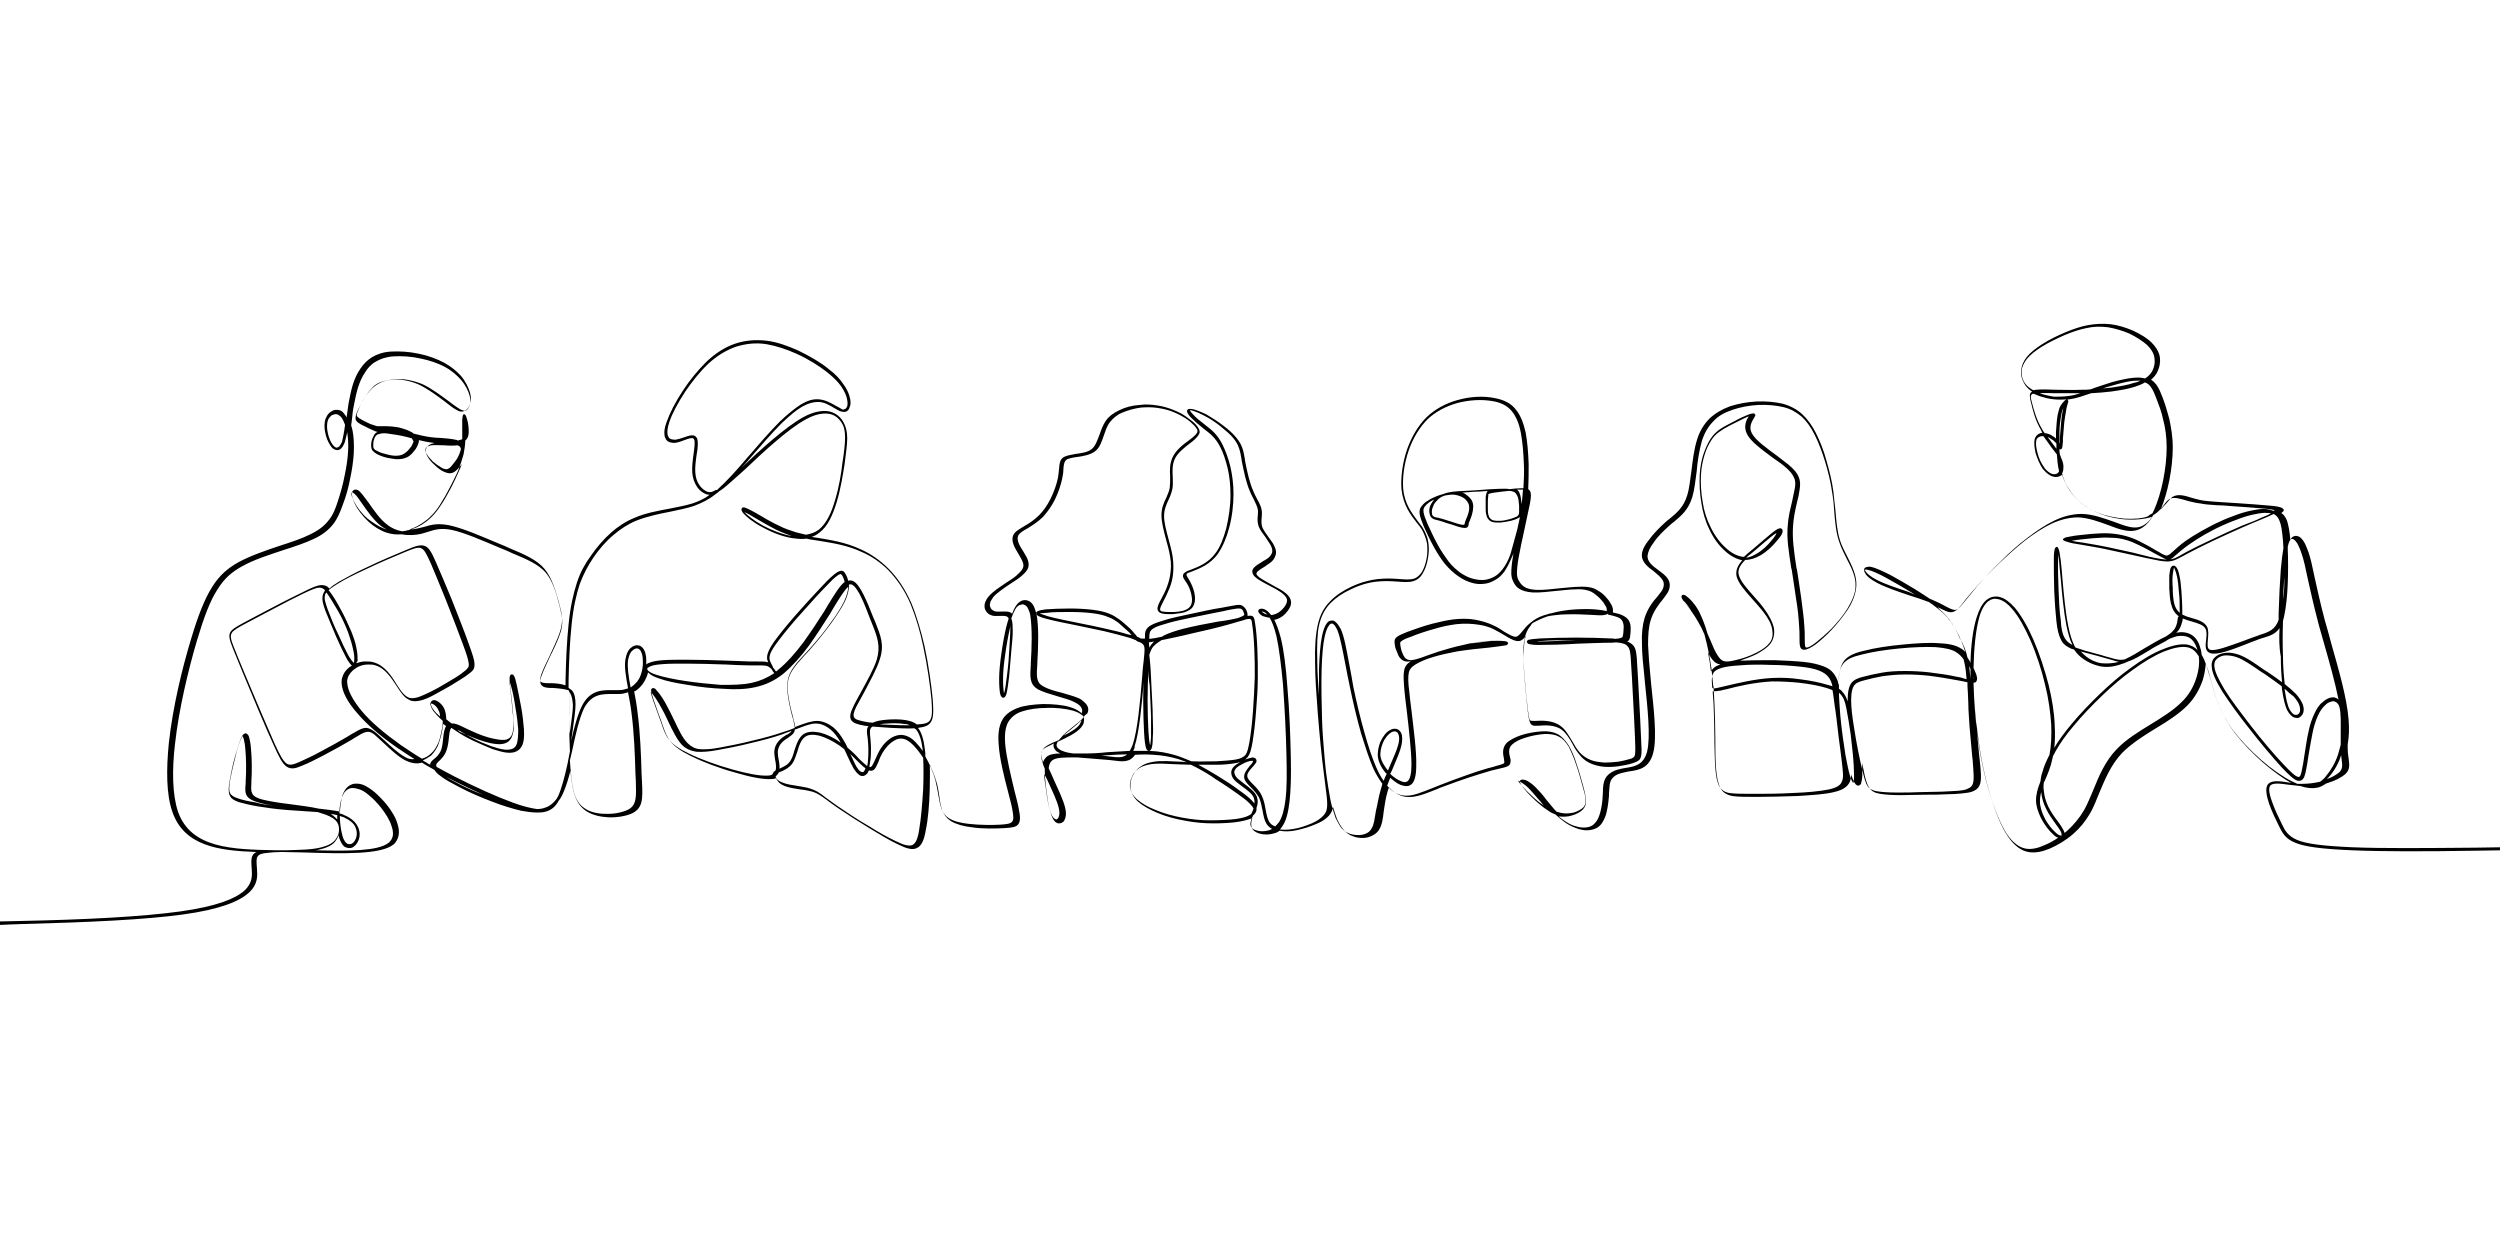 <?xml version="1.0" encoding="utf-8"?>
<!-- Generator: Adobe Illustrator 27.0.1, SVG Export Plug-In . SVG Version: 6.00 Build 0)  -->
<svg version="1.1" id="Layer_1" xmlns="http://www.w3.org/2000/svg" xmlns:xlink="http://www.w3.org/1999/xlink" x="0px" y="0px"
	 viewBox="0 0 576 288" style="enable-background:new 0 0 576 288;" xml:space="preserve">
<style type="text/css">
	.st0{fill-rule:evenodd;clip-rule:evenodd;}
</style>
<path class="st0" d="M0,212.3c1.5,0,3-0.1,4.4-0.1c15.3-0.3,28.4-1,37.1-2.2c8.6-1.2,12.8-3,14.8-4.8c1.9-1.7,1.8-3.6,1.7-4.9
	c-0.1-1.5-0.2-2.5,0.2-3.2c0.2-0.4,0.5-0.6,0.9-0.8c-8.8-0.3-16.7-1.4-19.4-9.3c-1.4-4-1.4-9.7-0.8-15.8c0.9-8.3,3.1-17.3,5.1-23.9
	c1.7-5.7,3.2-9.4,4.9-12.1c1.7-2.7,3.6-4.3,6.1-5.7c2.8-1.5,6.3-2.7,9.6-3.8c2.5-0.8,4.9-1.6,6.7-2.5c2.1-1,3.4-2,4.4-3.3
	c1-1.2,1.6-2.7,2.1-4.3c0.6-1.8,1.2-3.9,1.6-6c0.4-1.9,0.7-3.8,0.8-5.6c0.1-1.6,0-3.1-0.2-4.4c-0.2,0.9-0.4,1.8-0.6,2.4
	c-0.3,0.7-0.6,1.2-1,1.5c-0.2,0.1-0.4,0.2-0.6,0.2c-0.2,0-0.4,0-0.6-0.1c-0.4-0.1-0.8-0.5-1.1-1c-0.5-0.7-1-1.9-1.2-3.1
	c-0.2-1-0.2-2.1,0.1-3c0.2-0.5,0.5-1,0.8-1.3c0.3-0.3,0.7-0.5,1.1-0.7c0.4-0.1,0.9-0.1,1.3,0c0.4,0.1,0.7,0.3,1,0.7
	c0.2,0.3,0.5,0.6,0.7,1l0-0.3c0.1-1,0.3-1.9,0.4-2.9c0.3-1.6,0.6-3.1,1-4.4c0.4-1.3,1-2.6,1.7-3.6c0.7-1.1,1.6-2,2.7-2.7
	c1.2-0.7,2.6-1.2,4.4-1.3c1.9-0.1,4.1,0,6.4,0.5c2.1,0.4,4.2,1.2,5.9,2.1c1.6,0.9,2.8,1.9,3.8,3c1.1,1.3,1.8,2.8,2.1,3.9
	c0.3,1,0.2,1.9,0,2.5c-0.2,0.9-0.7,1.4-1.3,1.7c-0.5,0.2-1.1,0.2-1.7-0.2c-0.6-0.3-1.3-0.8-2.2-1.5l-0.5-0.4c-1.7-1.3-4-3-6.1-4
	c-1.1-0.5-2.2-0.8-3.3-1c-1-0.2-2-0.2-2.9-0.1c-0.9,0.1-1.7,0.2-2.5,0.5c-0.8,0.3-1.5,0.7-2.1,1.4c-0.6,0.6-1.1,1.3-1.6,2.1
	c-0.7,1-1.2,2.1-1.5,2.9c-0.3,0.6-0.4,1-0.4,1.3c0,0.2,0.2,0.4,0.5,0.6c0.4,0.3,1,0.6,1.6,0.9c0.6,0.3,1.2,0.6,1.7,0.7
	c0.8,0.3,0.8,0.3,1.5,0.3c0.4,0,1,0,1.7,0c0.7,0,1.5,0.1,2.2,0.2c0.7,0.1,1.3,0.3,1.9,0.5c0.7,0.2,1.2,0.5,1.6,0.7
	c0.2,0.1,0.3,0.2,0.4,0.3c1.2,0.3,2.4,0.6,3.8,0.8c0.8,0.1,1.7,0.2,2.5,0.2c1.3,0.1,2.4,0.2,3.3,0.4c0.2,0,0.4,0.1,0.6,0.2
	c0.4-0.1,0.7-0.2,1-0.3c0-0.7,0-1.4,0-2.1l0-0.4c0-0.9,0-1.6,0-2.1c0.1-1.1,0.3-1.5,0.8-0.9c0.1,0.2,0.3,0.8,0.5,1.6
	c0.1,0.6,0.2,1.3,0.2,2c0,0.8-0.1,1.4-0.5,1.9c-0.1,0.1-0.2,0.2-0.3,0.3c0,1-0.2,2.1-0.4,3.2c-0.3,1.1-0.7,2.3-1.2,3.6
	c-0.5,1.2-1.2,2.5-1.9,3.9c-0.7,1.4-1.5,2.8-2.4,4.2c-0.9,1.4-2,2.7-3.4,3.7c-1.1,0.8-2.3,1.5-3.6,1.9c0.6,0,1.2-0.1,1.7-0.2
	c0.6-0.1,1.1-0.3,1.7-0.4c1.6-0.5,3.1-0.9,5.7-0.4c3,0.6,7.4,2.5,11.2,4.1l1.7,0.7l1.1,0.5c3.6,1.5,6.3,2.7,8,4.7
	c1.8,2.1,2.6,5.2,3.3,7.5l0.2,0.8c0.6,2.2,1,3.7,0,6.6c-0.5,1.5-1.5,3.5-2.3,5.3c-0.8,1.6-1.5,3.1-1.9,4.2c-0.3,1-0.3,1.4-0.1,1.7
	c0.3,0.2,0.9,0.3,1.7,0.3l0.4,0c1.1,0,2.5,0.1,3.6,0.5l0-1.1c0.1-4.6,0.3-9.2,0.7-12.9c0.4-4.1,1.1-7.1,1.9-9.6
	c0.8-2.5,1.9-4.4,3.2-6.2c1.3-1.9,2.9-3.8,4.7-5.4c1.6-1.4,3.4-2.6,5.4-3.4c2.5-1.1,5.3-1.6,8-2.1c1.9-0.4,3.7-0.7,5.3-1.2
	c1.5-0.5,2.8-1.1,4-2c-0.2,0-0.4-0.1-0.7-0.1c-0.8-0.3-1.7-0.9-2.3-1.9c-0.5-0.8-0.9-1.8-1-3.1c-0.1-1.3,0.1-2.9,0.3-4.3
	c0.2-1.5,0.4-2.9,0.1-3.4c-0.2-0.5-1.2-0.2-2.2,0.2c-0.6,0.2-1.3,0.5-2,0.6c-0.5,0.1-0.9,0-1.3-0.1c-0.4-0.1-0.7-0.3-0.9-0.6
	c-0.2-0.3-0.4-0.7-0.4-1.1c-0.1-0.7,0-1.7,0.5-3c0.7-2,2-4.6,3.8-7.3c1.5-2.3,3.4-4.6,5.3-6.5c2.1-2,4.3-3.4,6.6-4.2
	c2.3-0.8,4.8-1,7.4-0.7c2.4,0.3,4.8,1.2,7.1,2.2c2.7,1.3,5.3,2.8,7.1,4.3c1.6,1.2,2.7,2.4,3.4,3.5c1,1.3,1.4,2.5,1.6,3.5
	c0.1,0.7,0.1,1.3-0.1,1.7c-0.1,0.3-0.2,0.6-0.4,0.8c-0.2,0.2-0.5,0.4-0.8,0.4c-0.2,0-0.5,0-0.8-0.1c-0.5-0.1-1-0.5-1.6-0.8
	c-1-0.6-2.3-1.4-3.7-1.4c-1.1,0-2.3,0.3-3.7,1.1c-1.4,0.8-2.9,2.1-4.7,3.8c-2.3,2.3-4.9,5.3-7.4,8.2c-0.6,0.7-1.3,1.5-1.9,2.1
	l0.1-0.1c4.1-3.9,10-9.3,14.2-11.6c2.2-1.2,4-1.5,5.4-1.4c1.9,0.2,3.1,1.3,3.8,2.5c0.6,1.1,0.9,2.2,0.9,3.8c0,1.5-0.3,3.4-0.6,5.9
	c-0.4,2.5-0.9,5.7-1.8,8.7c-0.9,3-2.1,5.7-4,7.1c-0.5,0.4-1.1,0.8-1.8,1l1.3,0.2c3,0.5,6.5,1,10.1,2.7c2.2,1,4.3,2.4,6.3,4.4
	c2,2,3.8,4.6,5.3,8c1.2,2.9,2.2,6.4,3,9.8c1,4.6,1.6,9.2,1.9,12.3c0.2,2.7,0.2,4.3-0.4,5.2c-0.5,0.9-1.5,1.2-3,1.4
	c0.8,1,1.3,2.5,1.6,5c0.1,0.5,0.1,1,0.1,1.6c1,1.7,1.8,3.6,2.3,5.4c0.3,1.2,0.5,2.4,0.7,3.5c0.4,2.3,0.7,4.2,2.4,5.3
	c1.1,0.7,2.7,1.1,4.5,1.3c2.6,0.3,5.4,0.3,7.3,0.2c1.5-0.1,2.4-0.2,2.8-0.7c0.4-0.5,0.3-1.4,0-3c-0.2-1.1-0.6-2.5-1-4.1
	c-0.9-3.4-1.9-7.5-2.1-10.6c-0.2-2.3,0-4.1,0.7-5.5c0.7-1.4,1.9-2.3,3.7-3c1.6-0.6,3.7-0.8,5.8-0.9c2.3,0,4.6,0.2,6.2,0.7
	c1,0.3,1.8,0.7,2.3,1.1c0.2,0.1,0.3,0.3,0.4,0.4l0-0.1c0.2-0.4,0.2-0.7,0-1.1c-0.1-0.3-0.4-0.7-0.9-1c-0.3-0.2-0.8-0.5-1.3-0.7
	c-0.9-0.4-2.2-0.7-3.4-1.1c-1.7-0.5-3.4-1-4.5-1.6c-1.9-1.2-1.8-2.7-1.6-5.8l0-0.3c0.1-1.6,0.2-3.7,0.2-5.6c0-2-0.1-3.9-0.3-5.2
	c-0.1-0.7-0.3-1.2-0.5-1.6c-0.2-0.5-0.5-0.8-0.8-0.9c-0.3-0.2-0.5-0.2-0.8-0.1c-0.1,0-0.2,0.1-0.4,0.1c-0.5,0.2-0.9,0.7-1.3,1.6
	c-0.2,0.4-0.4,0.9-0.6,1.5c0.2,0.5,0.3,1,0.3,1.8c0.1,1.2,0,2.7-0.2,4.6c-0.2,2.2-0.4,4.8-0.6,7c-0.2,1.7-0.4,3.1-0.6,3.9
	c-0.1,0.4-0.3,0.7-0.4,0.8c-0.2,0.2-0.5,0.2-0.7,0c-0.1-0.1-0.2-0.3-0.3-0.5c-0.2-0.6-0.3-2-0.3-3.7c0-1.6,0.2-3.6,0.5-5.7
	c0.3-2.2,0.7-4.4,1.1-6.1c0.2-0.8,0.4-1.5,0.6-2.1c-0.1-0.1-0.1-0.2-0.2-0.3c-0.4-0.4-1.1-0.3-1.9-0.3c-0.7,0-1.4,0.1-2-0.2
	c-0.3-0.1-0.5-0.2-0.7-0.4c-0.3-0.3-0.6-0.7-0.7-1.1c-0.1-0.4-0.1-1,0.1-1.5c0.2-0.4,0.4-0.9,0.8-1.3c0.9-1.1,2.5-2.1,4.1-3.2
	c1.1-0.7,2.2-1.4,2.8-2.1c0.8-0.7,1.1-1.3,1.1-1.8c0-0.6-0.3-1.2-0.7-1.9c-0.1-0.2-0.3-0.5-0.4-0.7c-0.9-1.5-1.9-3.1-1.2-4.5
	c0.4-0.8,1.4-1.3,2.5-2c1.1-0.6,2.3-1.4,3.4-2.5c1-1,1.9-2.3,2.6-3.7c0.8-1.6,1.4-3.3,1.7-4.7c0.2-0.9,0.2-1.6,0.3-2.2
	c0.1-1.4,0.2-2.4,1.3-2.9c0.6-0.3,1.5-0.4,2.4-0.6c1.4-0.2,3-0.4,3.9-1.2c0.8-0.7,1.2-1.9,1.7-3.2c0.4-1.1,0.8-2.3,1.5-3.3
	c0.7-1,1.8-1.8,3.1-2.4c1.4-0.7,3-1.1,4.6-1.2c1.4-0.2,2.8-0.1,4.1,0.1c1.4,0.2,2.7,0.6,3.9,1.1c1,0.4,2,0.9,2.8,1.5
	c1,0.7,1.8,1.3,2.3,1.9c0.5,0.6,0.8,1.1,0.8,1.6c0,0.5-0.4,1-1.1,1.7c-0.3,0.3-0.7,0.6-1.1,0.9c-1.3,1-3,2.3-3.6,3.8
	c-0.5,1.2-0.5,2.6-0.4,4c0,1,0.1,1.9-0.1,2.8c-0.2,0.9-0.5,1.7-0.9,2.5c-0.5,1.1-1,2.2-1,3.7c0,1.5,0.5,3.3,1,5.2
	c0.4,1.5,0.8,2.9,1,4.3c0.2,1.6,0.2,3.1,0,4.4c-0.2,1.3-0.6,2.5-1.1,3.5c-0.3,0.8-0.7,1.5-1,2.1c-0.5,1-0.9,1.7-0.8,2.1
	c0,0.2,0.3,0.4,0.7,0.4c0.5,0.1,1.3,0.1,2.1,0.1c0.8,0,1.7-0.1,2.5-0.3c0.7-0.2,1.3-0.5,1.7-1.1c0.3-0.5,0.4-1.2,0.3-1.9
	c-0.1-0.9-0.4-1.9-0.8-2.7c-0.2-0.4-0.4-0.7-0.6-1c-0.1-0.2-0.3-0.4-0.4-0.6c-0.4-0.7-0.4-1.2,0.5-1.7c0.3-0.2,0.7-0.3,1.2-0.5
	c1.5-0.6,3.8-1.4,5.5-3.7c1.1-1.4,1.9-3.5,2.5-5.7c0.6-2.5,1-5.2,1-7.7c0-2.2-0.2-4.2-0.6-6c-0.5-2.1-1.1-3.9-1.8-5.2
	c-1.1-2.1-2.3-3-3.6-4l-0.5-0.4c-0.9-0.7-1.8-1.5-2.5-2.2c-0.6-0.6-1-1.2-1-1.5c0-0.1,0-0.2,0-0.2c0.1-0.3,0.3-0.4,0.6-0.4
	c0.2,0,0.5,0,0.9,0.1c0.7,0.2,1.8,0.6,3,1.2c1.2,0.7,2.6,1.6,3.9,2.6c1.2,0.9,2.3,1.9,3,2.8c1.4,1.7,1.6,3.1,1.9,4.8l0.1,0.7
	c0.2,1.1,0.5,2.4,0.8,3.6c0.3,1.1,0.6,2.1,1,3c0.3,0.8,0.7,1.5,1,2.1c0.5,0.9,0.9,1.7,1,2.5c0.1,0.6,0,1.1,0,1.6
	c-0.1,0.7-0.1,1.4,0.1,2.2c0.3,0.7,0.9,1.6,1.5,2.4c0.5,0.7,1,1.3,1.3,2c0.4,0.8,0.5,1.5,0.3,2.1c-0.2,0.7-0.6,1.3-1.3,1.8
	c-0.4,0.3-0.9,0.6-1.3,0.9c-1,0.6-2,1.2-1.8,1.7c0.3,0.7,1.9,1.5,3.5,2.4c0.7,0.4,1.4,0.8,2,1.1c1,0.6,1.7,1.2,2.1,1.8
	c0.4,0.7,0.5,1.3,0.2,2.1c-0.3,0.7-0.9,1.5-1.6,2.1c-0.6,0.5-1.4,0.9-2.1,1c0.5,1,1,2.3,1.5,4.2c0.7,2.8,1.2,6.9,1.5,11.2
	c0.5,5.5,0.7,11.5,0.8,16.3c0.1,4.3,0,7.6-0.3,10.2c-0.3,2.6-0.8,4.4-1.6,5.6c-0.2,0.3-0.4,0.6-0.6,0.8c0.8,0.1,1.9,0.1,3-0.1
	c1.4-0.2,2.9-0.7,4.3-1.3c1.2-0.5,2.2-1.2,2.8-1.9c1.1-1.2,0.9-2.8,0.3-7.3c-0.1-0.8-0.2-1.7-0.3-2.4c-0.5-3.7-1-8.9-1.4-14
	c-0.3-4-0.6-7.9-0.6-11.2c-0.1-3.8,0.1-6.6,0.6-8.9c0.5-2.3,1.4-4,2.8-5.4c1.3-1.4,3-2.5,4.9-3.4c2.1-1,4.3-1.6,6.2-1.8
	c1.9-0.2,3.5-0.1,4.9,0c1.4,0.1,2.5,0.2,3.4-0.1c0.7-0.2,1.3-0.8,1.8-1.5c0.5-0.9,0.9-2,1.1-3.2c0.2-1.1,0.2-2.2,0.1-3.3
	c-0.2-1.1-0.6-2.2-1.2-3.3c-0.3-0.5-0.7-1-1.2-1.6c-1.4-1.8-3.1-4-3.5-7.7c-0.2-2.6,0.2-6,1.3-9.2c1-2.8,2.5-5.4,4.5-7.4
	c2-1.9,4.5-3.2,7-3.9c3.1-0.9,6.2-1,8.6-0.5c2.2,0.4,3.8,1.2,4.9,2.6c1.1,1.3,1.8,3.1,2.3,5.3c0.4,2.1,0.6,4.6,0.7,7.3
	c0,1.9,0,3.9-0.1,5.8c0.1,0.1,0.3,0.2,0.4,0.4c0.3,0.5,0.3,1.3,0,2.9c-0.3,1.5-0.8,3.8-1.3,6.1c-0.5,2.3-1,4.6-1.3,6.3
	c-0.3,1.7-0.4,2.9-0.4,3.7c0,0.8,0.2,1.3,0.5,1.8c0.3,0.5,0.6,0.9,1.2,1.3c0.6,0.4,1.4,0.6,2.7,0.7c1.5,0.1,3.7-0.2,5.8-0.4
	c1.4-0.1,2.7-0.3,3.8-0.3c1.4-0.1,2.4,0,3.2,0.2c0.8,0.2,1.4,0.6,2,1c0.6,0.4,1.1,0.9,1.5,1.4c0.5,0.5,0.8,1.1,1.1,1.6l0.1,0.2
	c0.2,0.5,0.3,1,0.2,1.4l0,0.1c1,0.2,1.7,0.4,2.3,0.7c0.6,0.3,1.1,0.7,1.4,1.2c0.3,0.5,0.4,1.1,0.4,1.7c0,0.6,0,1.2-0.1,1.6
	c0,0.5-0.1,0.8-0.3,1.2c-0.1,0.1-0.2,0.2-0.4,0.3c0.6,0.2,1,0.5,1.4,0.9c0.7,0.8,0.8,2.2,0.9,4.4c0.1,1.8,0.3,4.4,0.4,7
	c0.2,3.6,0.4,7.5,0.5,10c0.1,2.2,0.2,3.4,0,4.1c-0.2,0.9-0.6,1.1-1.3,1.4c-0.7,0.3-1.8,0.6-3.1,0.8c-1,0.2-2.1,0.3-3.2,0.3
	c-1.2,0-2.4-0.2-3.5-0.6c-1.1-0.4-2.1-1-2.9-2c-0.7-0.8-1.3-1.7-1.8-2.7c-0.7-1.3-1.5-2.5-2.4-3.2c-1.6-1.3-4.1-1.1-5.4-1l0,0
	c-0.8,0-1.2,0.1-1.6-0.2c-0.4-0.3-0.5-0.8-0.7-1.7c-0.1-0.8-0.3-1.9-0.4-3.2c-0.2-1.6-0.3-3.4-0.5-5.2c-0.1-1.7-0.3-3.4-0.3-5
	c0-1.6,0.1-3.2,0.3-4.5c0.1-0.3,0.1-0.5,0.2-0.8c-0.5,0.6-0.9,1-1.5,1.1c-0.9,0.1-2-0.5-3.3-1.3c-0.7-0.4-1.5-0.9-2.3-1.3
	c-1.1-0.6-2.4-1-3.9-1.2c-1.4-0.2-3-0.3-4.9-0.1c-1.5,0.2-3.2,0.5-4.8,1c-2.2,0.6-4.3,1.3-5.7,1.9c-1.2,0.4-1.8,0.7-2.2,1
	c-0.3,0.2-0.3,0.4-0.3,0.6c0,0.3,0.1,0.7,0.2,1.2c0.1,0.5,0.3,0.9,0.5,1.4c0.2,0.4,0.4,0.7,0.7,0.9c0.3,0.2,0.7,0.3,1.2,0.3
	c0.9-0.1,2.1-0.5,3.7-1.1c0.8-0.3,1.7-0.6,2.6-0.9c1.7-0.5,3.6-1.1,5.6-1.5c1.6-0.4,3.3-0.7,4.8-0.8c2-0.2,3.8-0.2,4.7-0.1
	c0.2,0,0.4,0.1,0.5,0.1c0.4,0.2,0.5,0.4,0.2,0.7c-0.1,0.1-0.2,0.2-0.5,0.2c-0.6,0.1-2,0.3-3.7,0.5c-2.2,0.2-5,0.5-7.5,0.9
	c-2.1,0.4-3.9,0.8-5.5,1.3c-1.7,0.5-3,1.1-4,1.7c-0.8,0.5-1.3,1-1.5,1.8c-0.2,0.9-0.2,2.3,0.1,4.5c0.1,1.2,0.3,2.7,0.5,4.3
	c0.5,4.3,1.2,9.5,1.1,12.7c0,2.3-0.4,3.6-1,4.2c-0.7,0.7-1.6,0.6-2.7,0.2c-0.7-0.3-1.5-0.9-2.3-1.6c-0.2,0.6-0.5,1.2-0.7,1.8
	c0.2,0.3,0.5,0.5,0.7,0.8c1,0.9,2.1,1.4,3.2,1.5c1.9,0.2,3.9-0.7,6.7-1.8c0.5-0.2,1-0.4,1.5-0.6c1.8-0.7,3.9-1.5,5.9-2.2
	c1.9-0.7,3.8-1.3,5.2-1.7c0.7-0.2,1.3-0.3,1.8-0.5c1.4-0.4,2-0.5,2-0.9c0-0.2-0.1-0.5-0.1-0.8c-0.2-1-0.5-2.4,0.6-3.6
	c0.7-0.7,1.9-1.3,3.3-1.8c1.5-0.5,3.3-0.8,4.8-0.9c1.4-0.1,2.6,0.1,3.6,0.6c1,0.5,1.8,1.4,2.6,2.6c0.7,1.2,1.4,2.8,1.9,4.5
	c0.6,1.7,1,3.3,1.4,4.7c0.4,1.4,0.6,2.4,0.7,3.3c0.1,0.9-0.1,1.6-0.7,2.3c-0.6,0.6-1.5,1.1-2.6,1.4c-0.9,0.3-2,0.3-3,0.2
	c0.5,0.4,1,0.8,1.5,1.1c0.9,0.6,1.7,1,2.6,1.2c0.9,0.3,1.8,0.3,2.5,0.2c0.7-0.1,1.3-0.4,1.8-1c0.5-0.5,0.8-1.2,1.1-2.1
	c0.3-1,0.5-2.2,0.6-3.3c0-0.6,0.1-1.1,0.1-1.6c0-1.3,0.1-2.4,0.6-3.3c0.3-0.6,0.9-1.1,1.6-1.5c0.7-0.4,1.6-0.6,2.6-0.8l0.6-0.1
	c1.8-0.3,4-0.6,4.8-3.8c0.8-3.4,0.1-10-0.5-15.7l-0.1-1.1c-0.3-3-0.6-5.6-0.6-7.9c-0.1-2.3,0.1-4.3,0.6-6c0.7-2.2,1.9-3.8,3-5
	c0.5-0.7,1-1.2,1.2-1.7c0.3-0.7,0.3-1.3,0.1-1.8c-0.3-0.6-0.8-1.1-1.5-1.7c-0.2-0.2-0.5-0.4-0.7-0.6c-1.4-1-2.9-2.2-2.7-4
	c0.1-1,0.7-2.1,1.6-3.2c1-1.4,2.4-2.8,3.6-3.9c0.4-0.4,0.8-0.7,1.2-1c1.7-1.4,3.2-2.7,4-5.3c0.5-1.5,0.7-3.6,1-5.7
	c0.3-2.5,0.6-5,1.3-7.2c0.6-2,1.6-3.6,2.9-4.9c1.3-1.2,2.8-2.1,4.7-2.8c1.9-0.6,4-1,6.1-1.1c2.1-0.1,4.2,0.1,6,0.5
	c1.8,0.5,3.3,1.3,4.5,2.4c1.2,1.1,2.3,2.6,3.2,4.4c0.9,1.8,1.8,4,2.4,6.3c0.7,2.4,1.3,4.8,1.6,7.1c0.2,1.6,0.3,3.1,0.5,4.6
	c0.2,2.5,0.4,4.8,1.1,6.9c0.4,1.2,1,2.3,1.6,3.5c1.1,2.2,2.2,4.4,2.1,6.7c-0.1,1.8-0.8,3.7-1.9,5.4c-1.1,1.7-2.5,3.4-3.8,4.8
	c-1.3,1.4-2.6,2.5-3.6,3.3c-1.1,0.8-2.1,1.3-2.7,1.3c-1.1,0-1.1-1-1.1-3c0-0.7,0-1.6-0.1-2.6c-0.1-1.8-0.3-3.9-0.7-6.2
	c-0.3-2.3-0.7-4.6-1-6.7l-0.1-0.3c-0.6-4-1.1-6.9-0.8-9.9c0.1-1.9,0.6-3.8,1-5.5c0.2-1,0.4-2,0.6-2.9c0.2-1,0.2-1.9-0.2-2.6
	c-0.3-0.8-1-1.6-2.2-2.6c-0.7-0.6-1.6-1.2-2.6-1.9c-2.4-1.8-5.1-3.7-6-5.5c-0.9-1.8-0.1-3.3,0.4-4.1l-1.1,0.5
	c-1,0.5-2.2,1.1-3.2,1.6c-1,0.5-1.8,1-2.5,1.5c-0.7,0.5-1.3,1.1-1.8,1.9c-0.6,0.9-1.2,2.1-1.6,3.5c-0.4,1.3-0.7,2.8-0.8,4.4
	c-0.1,2,0,4.2,0.4,6.4c0.3,2,0.9,3.9,1.8,5.7c0.9,1.9,2.2,3.7,3.6,4.9c1.3,1.2,2.7,1.9,4.1,2l0,0c0.5-0.5,1.1-1,1.7-1.5l0.5-0.4
	c0.7-0.6,1.4-1.2,2.1-1.8c1.5-1.3,2.7-2.3,3.4-2.7c0.3-0.1,0.5-0.2,0.7-0.2c0.2,0,0.4,0.2,0.5,0.4c0,0.1,0,0.3,0,0.5
	c-0.1,0.5-0.6,1.2-1.4,2.1c-0.9,1.1-2.2,2.4-3.8,3.3c-1.1,0.6-2.2,1-3.4,1c-1.1,1.1-1.8,2.2-1.5,3.4c0.3,1.4,1.9,3.2,3.5,5
	c0.8,0.9,1.7,1.9,2.4,2.9c1.1,1.5,1.9,3,2.2,4.4c0.2,1.3,0,2.5-0.8,3.6c-0.7,0.9-1.9,1.7-3.2,2.4c-1.2,0.6-2.6,1.1-3.8,1.5l0.8,0
	c2-0.1,4.6-0.1,7.2-0.1c2.4,0.1,4.8,0.2,6.7,0.4c2,0.2,3.4,0.6,4.5,1c1.1,0.4,1.9,1,2.4,1.7c0.5,0.7,0.9,1.4,1.1,2.5l0-0.5
	c0.1-2.3,0.4-3.8,1.3-5c0.9-1.1,2.4-1.8,4.7-2.3c2.3-0.6,5.5-1.1,8.8-1.4c3.1-0.3,6.1-0.5,8.4-0.3c2.4,0.1,3.9,0.5,5,1.2
	c0.4,0.2,0.7,0.5,1,0.8c-0.3-0.9-0.6-1.8-1-2.7c-0.6-1.5-1.4-2.9-2.3-4.2c-1-1.4-2.2-2.5-3.7-3.6c-0.4-0.3-0.9-0.7-1.4-1
	c-1.3-0.5-2.8-1-4.4-1.5c-2.7-0.9-5.6-1.9-7.5-2.9c-1.5-0.8-2.5-1.6-2.8-2.3c-0.2-0.3-0.2-0.5-0.2-0.7c0-0.3,0.1-0.5,0.4-0.6
	c0.3-0.1,0.7-0.2,1.2-0.1c1,0.2,2.7,1,4.5,1.9c1.8,1,3.9,2.2,5.7,3.3c1.2,0.8,2.4,1.5,3.4,2.2l0.3,0.1c1.4,0.6,2.4,1.1,3.3,1.6
	c1.1,0.6,1.8,0.9,2.3,0.8c0.7-0.2,1.4-1.1,2.7-2.7c0.6-0.7,1.3-1.6,2.2-2.7c1.5-1.7,3.5-3.9,5.7-6c1.8-1.8,3.8-3.6,5.8-5.1
	c2.2-1.7,4.3-3.1,6.4-4.1c2.1-1,4.2-1.5,6.3-1.5c2.6,0.1,5,1,7.3,1.8c1.4,0.5,2.6,1,3.7,1.2c1.4,0.3,2.5,0.1,3.5-0.6
	c0.6-0.4,1.1-0.9,1.6-1.7l-0.1,0c-1.5,0.5-3.5,0.7-5.6,0.6c-2.1-0.1-4.4-0.6-6.2-1.3c-1.7-0.7-3.2-1.5-4.4-2.5
	c-1.4-1.2-2.5-2.5-3.2-3.8c-0.5-0.9-0.9-1.8-1.2-2.7c-0.1,0.1-0.1,0.1-0.2,0.1c-0.5,0.4-1.2,0.5-1.9,0.3c-0.7-0.2-1.4-0.7-2.1-1.5
	l-0.2-0.2c-0.7-1-1.3-2.4-1.7-3.7c-0.3-1.3-0.4-2.5-0.2-3.3c0-0.1,0.1-0.3,0.2-0.4c0.3-0.6,0.9-0.9,1.5-1l0.1,0
	c-0.2-0.2-0.3-0.5-0.4-0.7c-1.3-2.2-1.8-4.4-2.2-6l-0.1-0.4c-0.1-0.4-0.2-0.8-0.2-1.1c-0.1-0.6,0-1,0.5-1.3l-0.2-0.1
	c-0.7-0.5-1.3-1.1-1.7-1.9c-0.5-0.9-0.8-1.9-0.6-3.1c0.1-0.9,0.5-1.9,1.3-2.9c0.8-1,2.1-2,3.5-2.9c1.7-1.1,3.6-2,5.5-2.8
	c1.7-0.7,3.4-1.3,5.1-1.6c1.7-0.3,3.4-0.4,5.2-0.2c1.7,0.2,3.6,0.8,5.2,1.5c1.7,0.8,3.2,1.7,4.2,2.7c0.9,0.9,1.5,1.8,1.8,2.8
	c0.3,1.1,0.2,2.2-0.1,3.1c-0.3,0.9-0.7,1.7-1.5,2.4c-0.1,0.1-0.2,0.2-0.3,0.3c0.5,0.3,0.8,0.6,1.2,1.1c0.6,0.8,1,1.8,1.5,3.1
	c0.5,1.3,1,2.9,1.5,4.8c0.4,1.9,0.8,4.1,0.8,6.6c0,2.4-0.3,5.1-0.8,7.6c-0.5,2.5-1.2,4.9-2,6.7c0.5-0.5,0.9-1,1.3-1.4
	c0.5-0.6,0.9-1.1,1.4-1.5c1.3-0.8,2.9-0.3,4.5,0.2l0.7,0.2c0.8,0.2,1.5,0.4,2.5,0.5c0.9,0.1,2.1,0.2,3.7,0.3c1,0.1,2.1,0.1,3.2,0.2
	c2.8,0.2,5.9,0.4,7.9,0.6c1.4,0.1,2.3,0.3,2.7,0.5c0.7,0.4,0.6,0.7-0.1,1.2c0.5,0.3,0.9,0.8,1.3,1.7c0.3,0.9,0.6,2.3,0.8,4.5
	c0.2-0.4,0.4-0.7,0.7-0.8c0.1,0,0.2-0.1,0.3-0.1c0.3-0.1,0.7,0,1.1,0.2c0.3,0.2,0.7,0.6,1,1.1c0.4,0.6,0.7,1.5,1.1,2.5
	c0.5,1.5,0.9,3.4,1.4,5.8c0.6,2.7,1.3,5.9,2.3,9.7c0.5,1.7,1,3.5,1.5,5.4c1.7,6,3.6,12.5,4,17.5c0.2,2.2,0.1,4.1-0.2,5.8
	c0,0.4,0,0.7,0,1c0,0.8,0.1,1.5,0.2,2.1c0.2,1.7,0.4,2.7-0.8,3.8c-0.8,0.7-2.3,1.5-4,2c-0.2,0.1-0.4,0.1-0.5,0.2
	c-0.6,0.4-1.3,0.8-2,0.9c-1.1,0.2-2.3,0.1-3.8-0.4c-0.9-0.1-1.8-0.2-2.7-0.3c-2.1-0.3-3.8-0.5-4.3,0.3c-0.4,0.7-0.1,2.1,0.5,3.7
	c0.6,1.7,1.5,3.6,2.3,5.2c0.7,1.5,1.4,2.6,3.4,3.5c2.1,0.9,5.8,1.4,12.6,1.7c6.9,0.3,16.9,0.2,28.6,0.1c2.1,0,4.3-0.1,6.5-0.1v0.7
	c-2.2,0-4.4,0.1-6.5,0.1c-11.7,0.2-21.7,0.2-28.6-0.1c-6.9-0.3-10.7-0.8-12.9-1.7c-2.3-0.9-3-2.2-3.8-3.8c-0.8-1.6-1.7-3.5-2.3-5.2
	c-0.6-1.8-0.9-3.4-0.4-4.3c0.7-1.2,2.6-1,5-0.6l0.5,0.1c-2-1.1-4.3-2.8-6.5-4.7c-2.4-2.1-4.7-4.5-6.5-6.8c-3.4-4.5-4.5-8.5-5.5-12.1
	l-0.1-0.4c-0.3-1.3-0.7-2.5-1.1-3.5c-0.1,1.2-0.3,2.5-0.7,3.8c-0.7,2-1.8,4.1-3.6,5.9c-1.9,1.9-4.5,3.6-7.2,5.2
	c-2.8,1.7-5.6,3.5-7.7,5.6c-2.6,2.7-4,6.1-5.3,9.2c-0.7,1.7-1.3,3.3-2.1,4.7c-1.1,1.9-2.4,3.5-3.9,4.8c-1.7,1.5-3.6,2.6-5.4,3.4
	c-1.7,0.7-3.3,1.1-5,0.8c-1.6-0.3-3.2-1.4-4.7-3.6c-1.5-2.2-2.9-5.6-4.1-9.7c-1.2-4-2.2-8.6-2.8-13.6c-0.3-2.1-0.5-4.4-0.6-6.5
	c0.1,1.4,0.2,3,0.3,4.5c0.2,2.4,0.4,4.8,0.6,6.7l0.1,0.8c0.3,3,0.5,4.8,0,6c-0.3,0.7-0.8,1.1-1.5,1.4c-0.7,0.3-1.5,0.4-2.5,0.5
	c-1,0.1-2.3,0.2-3.7,0.2c-1.4,0.1-3,0.1-4.9,0.1c-1.8,0-3.8,0.1-5.6,0.1c-1.8,0-3.5-0.1-4.7-0.3c-1.3-0.2-2-0.6-2.6-1.5
	c-0.5-0.8-0.9-2.1-1.3-4.3l-0.3-1.3l0,0.5c0.1,1.8,0.1,3-0.1,3.7c-0.1,0.3-0.1,0.6-0.2,0.7c-0.2,0.2-0.4,0.3-0.6,0.3
	c-0.1,0-0.2,0-0.3-0.1c-0.4-0.2-0.8-0.9-1.2-2.2l-0.1-0.2c0,0.6-0.1,1.1-0.3,1.6c-0.5,1.1-1.5,1.9-3.7,2.4c-2,0.5-5.1,0.7-8.4,0.9
	c-3.2,0.1-6.6,0.2-9.2,0.2c-2.6,0-4.4,0-5.8-0.2c-1.4-0.3-2.3-0.9-2.8-2c-1-2-1.1-5.9-1.1-10.5l0-0.9c0-2.5-0.1-5.1-0.2-7.9
	c-0.1-1.2-0.1-2.4-0.2-3.7c0-0.1,0-0.3-0.1-0.4l0,0c0-0.3-0.1-0.7-0.1-1.1c-0.1-1-0.2-2-0.3-2.9c-0.4-2.7-0.9-5.2-1.5-7.4l-0.1-0.4
	c-0.4-1-0.9-2-1.5-3c-0.9-1.6-1.9-2.9-2.7-3.9c-0.6-0.8-1-1.3-1.1-1.7c0-0.2,0-0.3,0.1-0.4c0.1-0.2,0.3-0.2,0.6-0.1
	c0.1,0,0.3,0.1,0.5,0.3c0.7,0.5,1.8,1.6,2.8,3.4c0.7,1.4,1.4,3.1,2,5.2c0.2,0.5,0.5,1.1,0.7,1.6c0.5,1.3,1,2.4,1.5,3.2
	c0.5,0.8,0.9,1.3,1.5,1.5c0.6,0.2,1.5,0.1,2.7-0.2c1.4-0.3,3.3-0.9,5-1.8c1.2-0.6,2.3-1.4,2.9-2.2c0.7-0.9,0.8-1.9,0.6-3.1
	c-0.2-1.3-1-2.7-2.1-4.1c-0.7-0.9-1.6-1.9-2.4-2.8c-1.7-1.9-3.3-3.7-3.7-5.3c-0.3-1.4,0.3-2.6,1.3-3.7c-1.3-0.3-2.7-1-3.9-2.1
	c-1.5-1.3-2.8-3.1-3.7-5.1c-0.9-1.8-1.5-3.9-1.8-5.9c-0.4-2.3-0.5-4.6-0.4-6.6c0.1-1.8,0.4-3.3,0.8-4.6c0.5-1.5,1.1-2.8,1.7-3.7
	c0.6-0.9,1.2-1.5,2-2.1c0.7-0.5,1.6-1,2.6-1.5c1-0.5,2.2-1.2,3.2-1.6c1.1-0.5,2-0.8,2.3-0.6c0.4,0.3,0.2,0.5-0.1,1
	c-0.4,0.7-1.3,2-0.5,3.5c0.8,1.6,3.5,3.5,5.8,5.2c0.9,0.7,1.8,1.4,2.6,2c1.3,1.1,2.1,2,2.4,2.9c0.4,0.9,0.4,1.9,0.2,3
	c-0.1,0.8-0.3,1.8-0.6,2.9c-0.4,1.7-0.8,3.6-0.9,5.4c-0.2,2.9,0.2,5.8,0.8,9.7l0.1,0.3c0.3,2.1,0.7,4.4,1,6.7
	c0.3,2.3,0.6,4.5,0.7,6.3c0.1,1,0.1,1.9,0.1,2.7c0,1.5,0,2.3,0.4,2.3c0.4,0,1.2-0.4,2.2-1.2c1-0.8,2.3-1.9,3.6-3.2
	c1.3-1.4,2.7-3,3.7-4.7c1-1.7,1.8-3.4,1.8-5.1c0.1-2.2-1-4.3-2.1-6.4c-0.6-1.2-1.2-2.4-1.6-3.6c-0.8-2.2-1-4.6-1.2-7.1
	c-0.1-1.4-0.2-2.9-0.5-4.5c-0.3-2.2-0.9-4.7-1.6-7c-0.7-2.3-1.5-4.4-2.4-6.2c-0.9-1.8-1.9-3.2-3-4.2c-1.2-1-2.5-1.8-4.2-2.2
	c-1.7-0.4-3.7-0.6-5.8-0.5c-2.1,0.1-4.1,0.5-5.9,1.1c-1.8,0.6-3.3,1.4-4.4,2.6c-1.2,1.2-2.1,2.7-2.7,4.6c-0.6,2.1-1,4.6-1.2,7
	c-0.3,2.2-0.5,4.2-1,5.9c-0.9,2.9-2.4,4.2-4.2,5.7c-0.4,0.3-0.8,0.6-1.2,1c-1.2,1.1-2.6,2.4-3.5,3.8c-0.8,1-1.3,2.1-1.4,2.9
	c-0.2,1.5,1.2,2.5,2.4,3.4c0.3,0.2,0.5,0.4,0.8,0.6c0.8,0.6,1.4,1.2,1.7,1.9c0.3,0.7,0.3,1.5-0.1,2.4c-0.3,0.6-0.8,1.2-1.3,1.9
	c-1,1.2-2.2,2.8-2.8,4.8c-0.5,1.6-0.6,3.5-0.6,5.7c0.1,2.3,0.3,4.9,0.6,7.8l0.1,1.1c0.6,5.7,1.4,12.4,0.5,15.9
	c-0.9,3.6-3.3,4-5.4,4.3l-0.6,0.1c-1,0.2-1.8,0.4-2.4,0.7c-0.6,0.3-1,0.7-1.3,1.2c-0.4,0.7-0.4,1.7-0.5,3c0,0.5,0,1-0.1,1.6
	c-0.1,1.1-0.3,2.3-0.6,3.4c-0.3,0.9-0.7,1.7-1.2,2.3c-0.6,0.7-1.3,1-2.2,1.2c-0.9,0.2-1.9,0.1-2.9-0.2c-0.9-0.3-1.9-0.7-2.8-1.3
	c-0.9-0.6-1.7-1.3-2.6-2.1c-0.6-0.2-1.2-0.5-1.7-0.9c-1-0.6-1.9-1.4-2.8-2.2c-0.9-0.9-1.9-1.8-2.5-2.6c-0.6-0.7-1.1-1.4-1.1-1.7
	c0-0.1,0-0.2,0-0.3c0.1-0.2,0.3-0.3,0.6-0.3c0.2,0,0.3,0.1,0.6,0.1c0.6,0.2,1.5,0.8,2.4,1.7c0.8,0.8,1.7,1.8,2.5,2.9
	c0.8,0.9,1.5,1.9,2.3,2.7l0,0c0.4,0.1,0.7,0.2,1.1,0.3c1,0.2,2,0.1,2.9-0.1c0.9-0.3,1.7-0.7,2.2-1.2c0.4-0.5,0.6-1,0.5-1.7
	c0-0.8-0.3-1.8-0.7-3.2c-0.4-1.4-0.8-3-1.4-4.7c-0.5-1.6-1.2-3.2-1.8-4.4c-0.7-1.1-1.4-1.9-2.3-2.3c-0.9-0.5-1.9-0.6-3.2-0.6
	c-1.4,0.1-3.1,0.4-4.6,0.9c-1.3,0.4-2.4,1-3,1.6c-0.9,0.9-0.6,2.1-0.4,2.9c0.1,0.4,0.2,0.7,0.1,1c0,1-0.8,1.2-2.6,1.6
	c-0.5,0.1-1.1,0.3-1.7,0.4c-1.4,0.4-3.3,1-5.2,1.6c-2,0.7-4.1,1.4-5.9,2.1c-0.6,0.2-1.1,0.4-1.5,0.6c-2.8,1.1-4.9,2-7,1.8
	c-1.2-0.1-2.4-0.6-3.6-1.7c-0.2-0.2-0.3-0.3-0.5-0.5c-0.1,0.3-0.2,0.6-0.3,0.9c-0.5,1.7-0.7,3.3-0.9,4.6c-0.2,1.8-0.4,3.2-1.1,4.3
	c-0.6,0.9-1.5,1.4-2.5,1.7c-1.1,0.3-2.4,0.2-3.4-0.2c-1-0.3-1.7-0.9-2.3-1.6c-0.6-0.7-1.1-1.6-1.5-2.5c-0.3-0.8-0.6-1.7-0.9-2.7
	c-0.1,0.8-0.4,1.4-0.9,2c-0.7,0.8-1.8,1.5-3.1,2c-1.4,0.6-3,1.1-4.5,1.4c-1.4,0.3-2.7,0.3-3.7,0.1l-0.1,0c-0.4,0.3-0.8,0.5-1.3,0.6
	c-1.3,0.4-2.6,0.3-3.5,0c-0.8-0.3-1.4-0.7-1.6-1.3c-0.2-0.6-0.2-1.3,0.1-2.1l0-0.1c-0.8,0.3-1.8,0.6-3,0.8c-1.7,0.3-3.8,0.4-6.1,0.4
	c-2,0-4.2-0.2-6.3-0.6c-2.3-0.4-4.5-1-6.4-1.8c-1.9-0.8-3.5-1.7-4.5-2.6c-1-0.9-1.5-1.9-1.7-2.8c-0.2-1.1,0-2.3,0.5-3.2
	c0.4-0.9,1-1.6,1.8-2.1c0.8-0.6,1.8-0.9,3-1.1c1.7-0.3,3.9-0.1,6.4,0l1.2,0.1c-0.6-0.2-1.2-0.5-1.9-0.7c-1.7-0.5-3.6-0.9-5.8-1
	c-1.3-0.1-2.7-0.1-4.2,0c-1.2,1.8-2.9,1.6-5.1,1.3c-0.3,0-0.5-0.1-0.9-0.1c-1.1-0.1-2.4-0.2-3.6-0.3c-1.3-0.1-2.7-0.2-3.8-0.3
	l-0.4,0c-2.6,0-4.4,0-5.3,0.7c-0.5,0.4-0.7,1-0.8,1.8c0.4,0.9,0.9,1.9,1.3,2.9c1,2.2,2.1,4.5,2.5,6.2c0.3,1.2,0.2,2.1-0.1,2.7
	c-0.1,0.3-0.3,0.6-0.6,0.7c-0.3,0.2-0.5,0.2-0.8,0.2c-0.3,0-0.7-0.2-1-0.6c-0.5-0.6-0.9-1.8-1.2-3.2c-0.3-1.3-0.5-2.9-0.7-4.4
	c-0.2-1.5-0.3-2.9-0.3-4c0-0.1,0-0.3,0-0.4c-0.2-0.5-0.4-0.9-0.5-1.4c-0.5-1.5-0.4-2.4,0.1-3.1c0.5-0.7,1.4-1.1,2.5-1.6l1.2-0.5
	c0.1-0.2,0.2-0.3,0.4-0.5c0.6-0.8,1.6-1.6,2.6-2.4c1-0.8,2.1-1.6,2.7-2.4c-0.1-0.2-0.3-0.4-0.5-0.5c-0.5-0.4-1.1-0.7-2.1-1
	c-1.6-0.4-3.7-0.7-6-0.6c-2,0-4.1,0.3-5.6,0.8c-1.6,0.5-2.6,1.4-3.3,2.6c-0.6,1.2-0.8,2.9-0.6,5.1c0.3,3.1,1.3,7.1,2.1,10.5
	c0.4,1.6,0.8,3,1,4.2c0.4,1.9,0.4,2.9-0.1,3.6c-0.5,0.7-1.6,0.8-3.3,0.9c-1.9,0.1-4.8,0.2-7.4-0.2c-1.9-0.2-3.6-0.7-4.8-1.4
	c-2-1.3-2.4-3.3-2.7-5.8c-0.2-1.1-0.3-2.2-0.7-3.4c-0.4-1.3-0.9-2.6-1.5-3.9c0.1,1.8,0,3.8,0,5.8c-0.1,3.5-0.4,7-0.9,9.3
	c-0.4,2.4-1,3.7-2.1,4.2c-1,0.5-2.4,0.1-4.4-0.9c-1.7-0.8-3.9-2.1-6.2-3.5c-2.8-1.7-5.6-3.5-7.5-4.8c-1.1-0.8-1.9-1.3-2.5-1.8
	c-1.5-1.1-2.2-1.6-3.4-2c-0.8-0.2-1.7-0.4-2.7-0.5c-1.3-0.2-2.7-0.4-3.7-0.8c-0.7-0.3-1.2-0.6-1.5-1c-0.2-0.3-0.4-0.5-0.5-0.8
	c-0.3,0.1-0.7,0.2-1.2,0.2c-1.8,0.1-4.9-0.5-8.2-1.5c-3.7-1-7.6-2.5-10.2-3.8c-4.9-2.4-5.5-4.2-6.5-7l-0.1-0.3
	c-0.2-0.7-0.5-1.4-0.8-2.2c-0.9-2.5-1.8-5-1.8-5.7c0-0.1,0.1-0.3,0.1-0.3c0.2-0.2,0.4-0.2,0.7-0.1c0.2,0.1,0.3,0.2,0.5,0.5
	c0.7,0.7,1.7,2.2,2.6,4c0.5,0.9,0.9,1.8,1.4,2.8c1,2.1,1.9,4.1,3.1,5.3c0.8,0.8,1.7,1.3,2.8,1.4c1.2,0.1,2.8,0,4.8-0.4
	c2.1-0.4,4.8-0.9,7.5-1.6c2.6-0.6,5.1-1.3,7.1-2c1-0.3,1.8-0.6,2.5-0.9c0-0.3-0.1-0.7-0.2-1.2c-0.1-0.5-0.2-1-0.4-1.5
	c-0.6-2.3-1.3-5.4-1.1-7.7c0.3-2.6,1.8-4.2,4-6.6c0.4-0.4,0.8-0.9,1.2-1.3c1.5-1.7,3.4-3.9,4.9-6.1c1.3-1.7,2.3-3.4,3-4.8
	c0.6-1.3,0.9-2.4,0.9-3.3c-0.9,0.8-2,2.6-3.4,4.9l-0.7,1.2c-1.4,2.2-3.1,4.9-4.9,7.4c-1.8,2.5-3.9,4.8-5.9,6.5
	c-2.1,1.7-4.2,2.6-6.4,3.1c-2.2,0.5-4.6,0.6-7.3,0.4c-2.7-0.1-5.6-0.4-8.3-0.9c-2.7-0.4-5.1-0.9-6.7-1.5c-1.2-0.4-1.9-0.8-2.3-1.2
	c-0.1-0.1-0.2-0.2-0.2-0.2c-0.1,0.4-0.2,0.8-0.4,1.2c-0.5,1.2-1.2,2.1-2.1,2.8c-0.2,0.2-0.4,0.3-0.7,0.4c0.3,1.5,0.6,3.2,0.8,5
	c0.6,4.6,0.8,9.9,0.9,13.9l0.1,1.9c0.2,4,0.2,6.1-2.3,7.3c-1.3,0.6-3.4,1-5.5,0.9c-1.8-0.1-3.6-0.5-5-1.4c-1.5-1-2.4-2.4-3-4.7
	c-0.3-1.3-0.5-2.8-0.7-4.6c-0.4,1.7-0.9,3.2-1.4,4.5c-0.4,1-0.8,1.8-1.3,2.4c-0.8,1.5-1.9,2.3-3.4,2.6c-0.5,0.1-1.1,0.1-1.7,0.1
	c-1.1,0-2.3-0.2-3.5-0.4c-2.1-0.5-4.4-1.2-6.7-2.1c-2.7-1-5.4-2.2-7.5-3.3c-1.9-1-3.4-1.8-4.4-2.6c-0.7-0.5-1.1-0.9-1.4-1.4
	c-1-0.6-2-1.1-2.9-1.7c-0.1,0-0.3,0.1-0.4,0.1c-1,0.2-2.2,0-3.4-0.6c-1.6-0.8-3.4-2.5-4.9-3.9c-0.9-0.8-1.7-1.6-2.3-2.1
	c-1.4-1.1-2.2-0.6-4.5,0.8l-0.8,0.5c-1.7,1-4,2.3-6.3,3.5c-1.9,1-3.7,1.9-5,2.4c-1.6,0.7-2.6,0.9-3.6,0.2c-0.9-0.6-1.7-2.1-2.9-4.8
	c-1.9-4.1-4.8-11.1-7-16.4l-1.8-4.4c-2.1-5.1-2.2-5.3,1.4-7.3c1.7-0.9,4.3-2.3,7-3.7c2.6-1.4,5.3-2.7,7.3-3.7c2-1,3.2-1.5,4.1-1.5
	c0.7,0,1.3,0.2,1.8,0.8c0.5-0.5,1.2-1,2.2-1.6c1.6-0.9,3.8-2.1,6.2-3.2c3.3-1.6,6.9-3.1,9.3-4.1c2.1-0.9,3.3-1.3,4.3-0.9
	c1,0.4,1.6,1.6,2.6,3.9c0.9,2.1,2.3,5.3,3.6,8.5c1.4,3.6,2.9,7.3,3.8,9.9c0.9,2.5,1.4,3.9,1.4,4.8c0.1,1.1-0.3,1.6-1.1,2.2
	c-0.6,0.5-1.5,1.1-2.5,1.7c-1.2,0.8-2.6,1.6-3.9,2.3c-1.1,0.6-2.1,1.2-3,1.6c-0.9,0.4-1.7,0.7-2.5,0.8c-0.8,0.1-1.5,0.1-2.1-0.3
	c-0.7-0.3-1.3-0.9-2-1.9c-0.2-0.3-0.5-0.7-0.8-1.2c-1.2-1.8-2.6-4.1-4.9-4.8c-0.5-0.2-1.1-0.2-1.7-0.2c-1,0-2.1,0.3-2.9,0.9
	c-0.8,0.5-1.5,1.3-1.8,2.2c-0.1,0.4-0.2,0.8-0.1,1.2c0.1,1.7,1.3,4,3.4,6.5c2.1,2.5,5.2,5.1,9,7.8c1.5,1,3.1,2.1,4.8,3.1
	c0.8-0.2,1.6-0.7,2.1-1.2c0.7-0.6,1.1-1.3,1.5-2.1c0.4-0.8,0.6-1.6,0.8-2.5c0.2-0.9,0.4-1.8,0.4-2.7l0-0.2l-0.1-0.1
	c-0.9-0.8-1.6-1.6-2.1-2.2c-0.3-0.5-0.5-0.9-0.6-1.3c-0.1-0.2-0.1-0.5,0-0.6c0.1-0.2,0.2-0.4,0.4-0.5c0.1,0,0.2-0.1,0.4-0.1
	c0.4,0,1,0.3,1.5,0.8c0.4,0.4,0.8,0.9,1,1.6c0.2,0.6,0.3,1.3,0.3,2c0.4,0.3,0.8,0.7,1.3,1c0.7-0.1,1.6,0.3,3,1
	c0.5,0.2,1,0.5,1.5,0.7c1.5,0.7,3.5,1.5,5.2,1.8c1.3,0.3,2.4,0.4,3.1,0.1c0.8-0.3,1.2-1.1,1.3-2.2c0.2-1.2,0.1-2.6-0.1-4
	c-0.1-1.1-0.2-2.2-0.3-3.2c-0.2-1.7-0.4-3.1-0.4-4.1c0-0.5,0-0.9,0.1-1.1c0.1-0.2,0.2-0.4,0.5-0.3c0.2,0,0.3,0.1,0.4,0.3
	c0.2,0.3,0.4,0.9,0.6,1.9c0.3,1.3,0.7,3.4,1.1,5.5c0.3,1.7,0.5,3.5,0.6,4.9c0.1,1.6,0,2.7-0.3,3.5c-0.3,0.8-0.8,1.3-1.4,1.6
	c-0.6,0.3-1.3,0.4-2.3,0.3c-0.9-0.1-1.9-0.4-3.2-0.8c-1.3-0.5-2.8-1.2-4.4-1.9c-1.5-0.7-2.9-1.5-4.2-2.4c-0.3-0.2-0.6-0.4-0.9-0.6
	c0,0-0.1,0.1-0.1,0.1c-0.3,0.4-0.4,1.3-0.5,2.3c-0.1,1.1-0.3,2.3-0.7,3.2c-0.4,0.9-1,1.5-1.5,2c-0.4,0.4-0.8,0.7-0.7,1.1
	c0,0.1,0.1,0.2,0.1,0.3c1.3,0.7,2.7,1.5,4.1,2.2c4.9,2.5,9.8,4.7,13.4,6c2.4,0.9,4.2,1.3,5.6,1.5c0.7,0,1.4-0.1,2.1-0.4
	c0.9-0.3,1.7-1,2.4-1.9c0.1-0.2,0.3-0.5,0.4-0.7c0.8-1.8,1.5-4.5,2.1-7.2c0.2-1,0.4-2.1,0.6-3.1l0-0.1c-0.2-3.9-0.2-8.9-0.2-13.9
	c-1-0.4-2.5-0.5-3.7-0.6l-0.4,0c-0.9,0-1.7-0.1-2.1-0.5c-0.5-0.4-0.6-1.1-0.1-2.4c0.4-1.1,1.1-2.6,1.9-4.3c0.9-1.8,1.8-3.7,2.3-5.2
	c0.9-2.6,0.5-4,0-6.1l-0.2-0.8c-0.6-2.3-1.4-5.3-3.1-7.3c-1.7-1.9-4.2-3-7.8-4.5l-1.1-0.5l-1.7-0.7c-3.8-1.6-8.1-3.5-11-4.1
	c-2.4-0.5-3.9-0.1-5.4,0.4c-0.5,0.2-1.1,0.3-1.7,0.5c-1.3,0.3-2.9,0.4-4.5,0.1c-1.2,0.1-2.3,0-3.5-0.4c-1.5-0.5-2.9-1.4-4.1-2.5
	c-1.4-1.3-2.6-2.9-3.2-4.2c-0.5-1-0.7-1.9-0.6-2.4c0-0.3,0.1-0.5,0.3-0.6c0.2-0.2,0.4-0.2,0.6-0.2c0.3,0,0.7,0.2,1.1,0.7
	c0.5,0.5,1.1,1.4,1.8,2.3c1.2,1.7,2.6,3.8,4.2,5c1.1,0.9,2.3,1.4,3.5,1.6c0.4,0,0.8-0.1,1.2-0.2c1.6-0.3,3.2-1.1,4.5-2.1
	c1.3-1,2.3-2.2,3.2-3.6c0.9-1.3,1.7-2.8,2.4-4.1c0.7-1.4,1.3-2.6,1.8-3.8c0.3-0.6,0.5-1.2,0.7-1.7c-0.3,0.4-0.7,0.9-1,1.2
	c-0.5,0.5-0.9,0.8-1.4,0.9c-0.5,0.1-1,0-1.7-0.3c-0.7-0.3-1.5-0.9-2.2-1.6c-0.7-0.6-1.2-1.2-1.6-1.9c-0.2-0.3-0.3-0.6-0.4-0.9
	c-0.1-0.4,0-0.7,0.1-1c0.1-0.3,0.4-0.6,0.7-0.8c0.3-0.2,0.6-0.3,1.1-0.4l0.2,0l-0.5-0.1c-1.2-0.1-2.2-0.4-3.2-0.6
	c0,0.2,0,0.5-0.1,0.7c-0.1,0.4-0.3,0.8-0.6,1.3c-0.3,0.4-0.6,0.8-1,1.2c-0.4,0.4-0.8,0.7-1.4,0.9c-0.5,0.2-1.1,0.3-1.9,0.3
	c-0.7,0-1.4-0.2-2.2-0.3c-0.9-0.2-1.7-0.5-2.3-0.8c-0.6-0.3-0.9-0.6-1.2-0.9c-0.2-0.3-0.3-0.7-0.3-1.2c0-0.5,0.1-1.1,0.3-1.6
	c0.2-0.4,0.4-0.9,0.7-1.2c0.1-0.1,0.3-0.2,0.5-0.3c-0.2,0-0.5-0.1-0.9-0.3c-0.4-0.2-1-0.4-1.7-0.8c-0.6-0.3-1.3-0.6-1.7-0.9
	c-0.5-0.3-0.8-0.7-0.8-1.1c0-0.4,0.1-0.9,0.4-1.6c0.4-0.8,0.9-1.9,1.6-3c0.5-0.8,1.1-1.6,1.7-2.2c0.7-0.7,1.5-1.2,2.4-1.6
	c0.8-0.3,1.8-0.5,2.7-0.6c1-0.1,2-0.1,3.1,0.1c1.1,0.2,2.3,0.5,3.5,1c2.2,1,4.5,2.8,6.3,4.1l0.5,0.4c0.9,0.6,1.5,1.1,2.1,1.4
	c0.5,0.2,0.8,0.3,1.1,0.2c0.4-0.2,0.7-0.6,0.9-1.2c0.2-0.6,0.2-1.3,0-2.2c-0.3-1.1-0.9-2.4-2-3.7c-0.9-1-2.1-2.1-3.6-2.9
	c-1.6-0.9-3.7-1.6-5.7-2c-2.2-0.5-4.4-0.6-6.2-0.5c-1.7,0.1-3.1,0.6-4.1,1.2c-1.1,0.6-1.9,1.5-2.5,2.5c-0.7,1-1.2,2.2-1.6,3.4
	c-0.4,1.3-0.7,2.7-1,4.3c-0.2,0.9-0.3,1.9-0.4,2.9l-0.2,1.6c0.1,0.3,0.2,0.7,0.3,1.1c0.3,1.5,0.4,3.3,0.3,5.3
	c-0.1,1.8-0.4,3.8-0.8,5.7c-0.4,2.2-1,4.3-1.7,6.1c-0.6,1.7-1.2,3.2-2.2,4.5c-1,1.3-2.4,2.5-4.6,3.5c-1.9,0.9-4.3,1.7-6.8,2.5
	c-3.3,1.1-6.8,2.2-9.5,3.7c-2.4,1.3-4.2,2.8-5.8,5.4c-1.7,2.6-3.1,6.3-4.8,12c-1.9,6.5-4.1,15.5-5,23.7c-0.7,6-0.6,11.6,0.7,15.5
	c3,8.5,12.5,8.7,22.6,8.9l1.2,0l1.1,0c2.8-0.1,6.1-0.1,8.2-0.7c1.6-0.4,2.6-1,3.2-1.8c0.6-0.7,0.8-1.5,0.8-2.3
	c0-0.8-0.2-1.5-0.8-2.1c-0.6-0.6-1.7-1.2-3.5-1.7c-0.2-0.1-0.4-0.1-0.6-0.2c-1.4-0.1-2.9-0.2-4.4-0.3c-1-0.1-2-0.1-2.9-0.2
	c-2.4-0.2-4.6-0.5-6.4-0.8c-1.9-0.3-3.4-0.7-4.5-1c-1.1-0.4-1.8-0.8-2.1-1.6c-0.3-0.7-0.3-1.7,0-3.3c0.3-1.6,0.7-3.8,1.3-5.8
	c0.5-1.7,1-3.3,1.4-4.2c0.2-0.4,0.4-0.7,0.6-0.8c0.3-0.2,0.5-0.2,0.7,0c0.2,0.1,0.3,0.3,0.4,0.5c0.2,0.6,0.4,1.5,0.5,2.7
	c0.1,1.2,0.2,2.5,0.2,3.8c0,1.5,0,2.9-0.1,4.1l0,0.4c-0.1,1.8-0.2,2.9,2.5,3.6c1.6,0.4,4,0.8,6.6,1.1c2.3,0.3,4.6,0.6,6.4,1
	c1.8,0.2,3.5,0.4,4.9,0.7c0.1-1.4,0.3-2.7,0.6-3.8c0.2-0.6,0.5-1.1,0.8-1.5c0.5-0.6,1-0.9,1.7-1.1c0.6-0.1,1.4-0.1,2.2,0.2
	c0.8,0.3,1.7,0.9,2.7,1.7c0.9,0.8,1.9,1.8,2.8,2.9c1.1,1.4,2.1,3,2.5,4.5c0.5,1.6,0.4,3-0.5,4.2c-0.2,0.2-0.3,0.4-0.5,0.5
	c-2.9,2.3-11.4,2.1-20.6,1.8c-1.6,0-3.2-0.1-4.8-0.1l-0.5,0c-1.2,0-2.3,0.1-3.1,0.2c-1.4,0.1-2,0.4-2.3,0.9
	c-0.3,0.5-0.2,1.4-0.1,2.8c0.1,1.5,0.3,3.5-1.9,5.5c-2.1,1.9-6.4,3.8-15.2,5c-8.7,1.2-21.8,1.8-37.2,2.2C3,213,1.5,213,0,213.1
	V212.3L0,212.3z M73.7,195.7c-0.3,0.1-0.7,0.2-1.1,0.2c7.8,0.2,14.5,0.2,16.9-1.7c0.2-0.1,0.3-0.3,0.4-0.4c0.8-0.9,0.8-2.1,0.3-3.5
	c-0.4-1.4-1.4-2.9-2.4-4.2c-0.9-1.1-1.8-2.1-2.7-2.8c-0.9-0.8-1.7-1.3-2.5-1.5c-0.7-0.2-1.3-0.3-1.8-0.2c-0.5,0.1-0.9,0.4-1.3,0.8
	c-0.3,0.3-0.5,0.8-0.7,1.3c-0.4,1-0.6,2.3-0.6,3.7c0.4,0.1,0.8,0.2,1.1,0.4c1.5,0.6,2.5,1.5,3,2.4c0.7,1.2,0.7,2.4,0.3,3.4
	c-0.2,0.5-0.5,1-0.9,1.3c-0.3,0.3-0.7,0.5-1.1,0.5c-0.4,0-0.8-0.1-1.2-0.3c-0.3-0.2-0.6-0.6-0.9-1.2c-0.2-0.4-0.4-0.9-0.5-1.5
	c-0.1,0.5-0.4,1-0.8,1.5C76.7,194.6,75.5,195.3,73.7,195.7L73.7,195.7z M77.3,188.4c0.1,0.1,0.3,0.3,0.4,0.4l0-0.3
	c0-0.2,0-0.5,0-0.7c-0.5-0.1-1-0.2-1.5-0.3C76.6,187.8,77,188.1,77.3,188.4L77.3,188.4z M63,185.6c-1.3-0.2-2.5-0.4-3.4-0.7
	c-3.3-0.9-3.2-2.2-3-4.4l0-0.4c0.1-1.2,0.1-2.6,0.1-4c0-1.3-0.1-2.6-0.2-3.8c-0.1-1.1-0.3-2-0.5-2.5c0-0.1-0.1-0.1-0.1-0.2
	c-0.1,0.1-0.2,0.2-0.3,0.5c-0.4,0.8-0.9,2.3-1.3,4c-0.5,2-1,4.1-1.3,5.7c-0.2,1.4-0.3,2.3,0,2.9c0.2,0.5,0.8,0.9,1.7,1.2
	c1,0.4,2.5,0.7,4.3,1C60.2,185.3,61.5,185.4,63,185.6L63,185.6z M79.2,188.3c-0.3-0.1-0.6-0.2-0.9-0.3l0,0.5
	c0.1,1.9,0.4,3.8,0.9,4.9c0.2,0.4,0.4,0.7,0.7,0.9c0.2,0.2,0.5,0.2,0.7,0.2c0.2,0,0.5-0.1,0.7-0.3c0.3-0.2,0.5-0.6,0.7-1
	c0.3-0.8,0.3-1.8-0.2-2.8C81.4,189.6,80.5,188.9,79.2,188.3L79.2,188.3z M79.5,97.9c-0.3-0.8-0.6-1.5-1-1.9
	c-0.2-0.2-0.5-0.4-0.7-0.5c-0.3-0.1-0.6-0.1-0.9,0c-0.3,0.1-0.6,0.2-0.8,0.5c-0.3,0.3-0.5,0.6-0.6,1c-0.2,0.7-0.2,1.7,0,2.6
	c0.2,1.1,0.6,2.1,1.1,2.8c0.3,0.4,0.5,0.6,0.8,0.7c0.1,0,0.2,0.1,0.3,0c0.1,0,0.2-0.1,0.3-0.1c0.3-0.2,0.5-0.6,0.8-1.2
	C79,101,79.3,99.5,79.5,97.9L79.5,97.9z M95,101.2c0-0.1-0.1-0.1-0.1-0.2l-1.1-0.3c-0.8-0.2-1.7-0.4-2.4-0.5c-0.7-0.1-1.4-0.2-2-0.3
	c-0.6-0.1-1.2-0.1-1.7,0c-0.4,0.1-0.8,0.2-1,0.4c-0.2,0.2-0.4,0.5-0.5,0.9c-0.2,0.5-0.2,1-0.2,1.4c0,0.3,0,0.6,0.2,0.8
	c0.1,0.2,0.4,0.4,0.9,0.6c0.5,0.3,1.3,0.5,2.1,0.7c0.7,0.2,1.4,0.3,2,0.3c0.6,0,1.2-0.1,1.6-0.3c0.4-0.2,0.8-0.5,1.1-0.8
	c0.3-0.3,0.6-0.7,0.9-1.1c0.2-0.4,0.4-0.8,0.5-1.1C95.1,101.5,95.1,101.3,95,101.2L95,101.2z M106.4,102.3L106.4,102.3L106.4,102.3
	L106.4,102.3L106.4,102.3z M106,103c-0.1-0.2-0.3-0.3-0.6-0.4c-0.8,0.1-1.9,0.1-3,0c-1.1,0-2.3-0.1-3.1,0c-0.3,0.1-0.6,0.2-0.8,0.3
	c-0.2,0.1-0.4,0.3-0.4,0.4c-0.1,0.2-0.1,0.4-0.1,0.6c0,0.2,0.1,0.5,0.3,0.7c0.3,0.5,0.8,1.1,1.4,1.7c0.7,0.6,1.4,1.1,2.1,1.5
	c0.5,0.3,0.9,0.3,1.2,0.3c0.3-0.1,0.7-0.3,1-0.7c0.4-0.5,0.9-1.1,1.3-1.7c0.3-0.6,0.6-1.1,0.7-1.6C106.3,103.5,106.2,103.2,106,103
	L106,103z M107.2,100.1c0-0.2,0-0.3,0-0.5c0-0.3,0-0.7,0-1L107.2,100.1L107.2,100.1z M88.5,121.8c0.2,0.1,0.4,0.1,0.6,0.2
	c-0.4-0.2-0.9-0.5-1.3-0.8c-1.7-1.3-3.2-3.5-4.4-5.2c-0.7-1-1.2-1.8-1.7-2.2c-0.3-0.3-0.5-0.4-0.6-0.4l0,0c0,0,0,0.1-0.1,0.2
	c-0.1,0.4,0.1,1.1,0.6,2c0.6,1.2,1.7,2.7,3.1,3.9C85.9,120.4,87.2,121.3,88.5,121.8L88.5,121.8z M131,158.5c0.3,0.2,0.6,0.4,0.8,0.6
	c0.6,0.7,0.8,1.8,0.8,3.2c0,1.4-0.3,3.3-0.6,5.6c-0.1,0.9-0.3,1.8-0.4,2.8c0.7-3.2,1.5-6.1,2.5-8.1c1.9-3.7,4.7-3.6,7.1-3.6
	c0.5,0,1,0,1.5,0c0.7,0,1.4-0.2,2-0.4c-0.5-2.7-0.9-5-0.6-6.7c0.2-1.2,0.6-2.1,1.2-2.6c0.3-0.2,0.5-0.4,0.8-0.5
	c0.3-0.1,0.6-0.2,0.9-0.1c0.4,0,0.7,0.2,1,0.5c0.6,0.6,0.9,1.7,0.9,2.9c0,0.3,0,0.7,0,1c0.2-0.2,0.4-0.3,0.7-0.4
	c0.7-0.3,1.8-0.5,3.2-0.6c1.4-0.1,3.2-0.1,5.4-0.1c2.7,0,6,0.1,9,0.2c2,0.1,3.9,0.1,5.3,0.2l1.4,0c1.7,0,2.5,0,3.1,0.2
	c-0.3-0.6-0.4-1.2-0.1-2.1c0.3-0.9,0.9-2,2.3-3.8c1.3-1.7,3.2-4,5.2-6.2c2.2-2.5,4.5-4.9,6-6.5c1.5-1.5,2.4-2.2,3-2.4
	c0.8-0.3,1.1,0.1,1.5,0.8c0.2,0.4,0.4,0.8,0.5,1.4c0.4-0.1,0.8-0.1,1.2,0.1c1.6,0.8,3.2,4.8,4.5,8.1l0.6,1.4c1.2,3.1,2.1,5.2,1,8.5
	c-0.7,2.3-2.3,5.1-3.6,7.6c-0.7,1.3-1.3,2.4-1.8,3.3c-0.6,1.2-0.8,2-0.5,2.5c0.3,0.5,1.1,0.7,2.6,1c0.5,0.1,1,0.2,1.6,0.2l0.1,0
	c0.8-0.4,2-0.6,3.4-0.7c1.3-0.1,2.8-0.1,4.1,0.1c1,0.2,1.9,0.4,2.6,1l0.3,0c1.5-0.1,2.4-0.3,2.8-1c0.5-0.8,0.5-2.2,0.3-4.8
	c-0.3-3-0.9-7.6-1.9-12.2c-0.7-3.4-1.7-6.8-2.9-9.7c-1.4-3.3-3.2-5.8-5.1-7.8c-1.9-1.9-4-3.3-6.1-4.2c-3.4-1.6-6.9-2.1-9.9-2.6
	c-0.7-0.1-1.3-0.2-2-0.3c-0.3-0.1-0.6-0.1-0.9-0.2c-0.7,0.1-1.5,0.1-2.3,0c-2.7-0.2-5.6-1.4-7.8-2.6c-2.3-1.2-3.8-2.5-4.4-3.2
	c-0.2-0.2-0.3-0.4-0.4-0.6c-0.1-0.3-0.1-0.5,0.1-0.7c0.1-0.1,0.2-0.1,0.4-0.1c0.6,0.1,2.1,0.9,3.8,1.9c1,0.6,2.2,1.3,3.2,1.8
	c1.4,0.7,2.6,1.3,4,1.7c1,0.4,2.1,0.6,3.3,0.9c1.1-0.2,2.1-0.5,3-1.2c1.7-1.4,2.9-3.9,3.7-6.8c0.9-2.9,1.4-6,1.7-8.6
	c0.4-2.5,0.6-4.4,0.6-5.8c0-1.4-0.2-2.5-0.8-3.4c-0.6-1-1.7-2-3.3-2.1c-1.3-0.1-2.9,0.2-4.9,1.3c-4.1,2.2-9.9,7.6-14,11.5
	c-0.7,0.6-1.3,1.2-1.9,1.7c-1.9,1.7-3.1,2.8-4.1,3.4c-0.3,0.3-0.6,0.5-0.9,0.7c-1.5,1.2-3.1,2-5,2.7c-1.6,0.5-3.4,0.9-5.4,1.3
	c-2.6,0.5-5.4,1.1-7.9,2.1c-1.9,0.8-3.7,2-5.2,3.3c-1.8,1.5-3.3,3.3-4.6,5.2c-1.2,1.8-2.2,3.6-3.1,6c-0.8,2.4-1.5,5.4-1.9,9.4
	c-0.4,3.7-0.6,8.2-0.7,12.8L131,158.5L131,158.5z M131.3,159.6c-0.1-0.1-0.1-0.2-0.2-0.2c0,3.4,0,6.7,0.1,9.7l0.2-1.1
	c0.3-2.4,0.6-4.2,0.6-5.6C131.9,161.1,131.7,160.2,131.3,159.6L131.3,159.6z M111.3,183.1c-2.4-1.1-5-2.3-7.7-3.7l-0.8-0.4
	c0.8,0.5,1.7,1,2.7,1.5C107.2,181.4,109.2,182.3,111.3,183.1L111.3,183.1z M95.5,174.9c-1.4-0.9-2.8-1.8-4.1-2.7
	c-3.9-2.7-7-5.4-9.1-7.9c-2.3-2.6-3.5-5-3.6-6.9c0-0.5,0-1,0.2-1.4c0.3-1.1,1.1-2,2.1-2.6l0.1,0l-0.1-0.1c-0.3-0.3-0.8-0.9-1.3-1.9
	c-0.6-1.1-1.4-2.8-2.2-4.6c-0.9-2.1-1.8-4.3-2.5-6c-0.6-1.6-0.9-2.7-0.6-3.8c0.1-0.3,0.3-0.7,0.5-1c-0.4-0.4-0.8-0.6-1.3-0.6
	c-0.8,0-1.9,0.5-3.8,1.4c-1.9,0.9-4.6,2.3-7.2,3.7c-2.7,1.4-5.3,2.8-7,3.7c-3,1.7-3,1.9-1.1,6.4l0.1,0.3c0.6,1.4,1.1,2.7,1.7,4.1
	c2.2,5.3,5.2,12.3,7,16.4c1.2,2.6,1.9,3.9,2.7,4.5c0.7,0.5,1.5,0.3,2.9-0.3c1.3-0.6,3.1-1.4,4.9-2.4c2.3-1.2,4.6-2.5,6.3-3.5
	l0.8-0.5c2.6-1.5,3.4-2.1,5.3-0.7c0.7,0.5,1.5,1.3,2.4,2.1c1.5,1.4,3.2,3,4.7,3.8C93.9,174.8,94.7,175,95.5,174.9L95.5,174.9z
	 M97.4,175.2c0.6,0.3,1.1,0.7,1.7,1c0-0.6,0.5-1,1-1.4c0.5-0.4,1-0.9,1.4-1.7c0.4-0.8,0.5-2,0.6-3c0.1-1.1,0.3-2.1,0.6-2.7l0.1-0.1
	c-0.3-0.2-0.5-0.4-0.7-0.5c-0.1,0.8-0.2,1.6-0.4,2.4c-0.2,0.9-0.5,1.8-0.8,2.6c-0.4,0.8-0.9,1.6-1.6,2.3
	C98.7,174.5,98.1,174.9,97.4,175.2L97.4,175.2z M82.1,152.8c0.6-0.2,1.3-0.4,2-0.4c0.7,0,1.4,0,2,0.2c2.5,0.7,4.1,3.1,5.3,5.1
	c0.3,0.4,0.5,0.8,0.8,1.2c0.6,0.9,1.2,1.4,1.7,1.7c0.5,0.3,1.1,0.3,1.7,0.2c0.7-0.1,1.4-0.4,2.3-0.8c0.9-0.4,1.9-0.9,3-1.5
	c1.2-0.7,2.6-1.5,3.9-2.3c1-0.6,1.8-1.2,2.4-1.7c0.6-0.5,0.9-0.9,0.8-1.6c-0.1-0.9-0.5-2.2-1.4-4.6c-0.9-2.5-2.4-6.3-3.8-9.9
	c-1.3-3.2-2.6-6.4-3.5-8.5c-1-2.2-1.5-3.3-2.3-3.6c-0.7-0.3-1.8,0.1-3.7,0.9c-2.4,1-6,2.5-9.3,4.1c-2.4,1.1-4.6,2.2-6.2,3.2
	c-0.9,0.6-1.6,1-2.1,1.5l0.2,0.2c0.8,1,1.7,2.5,2.6,4.2c0.9,1.6,1.7,3.4,2.4,5c0.6,1.5,1,2.7,1.2,3.8c0.3,1.3,0.3,2.4,0.3,3.1
	C82.2,152.4,82.2,152.6,82.1,152.8L82.1,152.8z M75.2,136.5c-0.2,0.2-0.3,0.4-0.3,0.6c-0.3,0.8,0.1,1.8,0.6,3.3
	c0.6,1.6,1.5,3.9,2.5,5.9c0.8,1.8,1.6,3.5,2.2,4.6c0.5,0.9,0.9,1.4,1.2,1.7l0.1,0.1c0.1-0.1,0.1-0.3,0.1-0.5c0.1-0.6,0-1.6-0.3-2.8
	c-0.2-1-0.6-2.3-1.1-3.7c-0.6-1.6-1.4-3.3-2.3-4.9C76.9,139.1,76,137.6,75.2,136.5L75.2,136.5L75.2,136.5z M101.4,165.1
	c0-0.4-0.1-0.8-0.2-1.1c-0.2-0.5-0.5-1-0.8-1.3c-0.4-0.4-0.8-0.6-1-0.6c0,0-0.1,0-0.1,0l0,0c0,0.1,0,0.1,0,0.3
	c0.1,0.3,0.2,0.6,0.5,1C100.1,163.9,100.7,164.5,101.4,165.1L101.4,165.1z M105.4,168.1c1.1,0.6,2.2,1.3,3.4,1.9
	c1.5,0.8,3,1.4,4.3,1.9c1.2,0.4,2.2,0.7,3.1,0.8c0.8,0.1,1.4,0,1.9-0.2c0.5-0.2,0.8-0.6,1-1.2c0.2-0.7,0.3-1.7,0.3-3.2
	c-0.1-1.4-0.3-3.1-0.6-4.8c-0.3-2.1-0.7-4.1-1.1-5.4c-0.1-0.2-0.1-0.4-0.2-0.6c0,0.9,0.2,2.2,0.4,3.7c0.1,1,0.2,2.1,0.3,3.2
	c0.1,1.5,0.3,3,0.1,4.2c-0.2,1.3-0.7,2.4-1.8,2.8c-0.9,0.4-2.2,0.3-3.6,0c-1.8-0.4-3.8-1.2-5.4-1.9c-0.6-0.3-1.1-0.5-1.6-0.7
	L105.4,168.1L105.4,168.1z M131.8,173.1l-0.5,2.1c0.2,2.8,0.4,5.1,0.8,6.8c0.5,2.1,1.3,3.4,2.7,4.3c1.2,0.8,2.9,1.2,4.6,1.2
	c2,0.1,3.9-0.3,5.2-0.9c2.1-1,2-2.9,1.9-6.6l-0.1-1.9c-0.1-4-0.3-9.2-0.9-13.8c-0.2-1.7-0.5-3.3-0.8-4.8c-0.6,0.2-1.3,0.4-2.1,0.4
	c-0.5,0-1,0-1.5,0c-2.2,0-4.7-0.1-6.5,3.2C133.5,165.4,132.6,169.2,131.8,173.1L131.8,173.1z M145.3,158.4c0.1-0.1,0.3-0.2,0.4-0.3
	c0.8-0.6,1.5-1.4,1.9-2.5c0.4-1.1,0.6-2.3,0.5-3.5c0-1.1-0.3-2-0.7-2.4c-0.2-0.2-0.4-0.3-0.6-0.3c-0.2,0-0.4,0-0.5,0.1
	c-0.2,0.1-0.4,0.2-0.6,0.4c-0.5,0.4-0.8,1.2-1,2.2C144.5,153.7,144.8,155.8,145.3,158.4L145.3,158.4z M165.2,112.9
	c1.1-1,2.3-2.2,3.6-3.6c1.1-1.2,2.3-2.6,3.5-4c2.5-2.9,5.1-5.9,7.4-8.2c1.8-1.7,3.4-3,4.8-3.9c1.5-0.9,2.8-1.3,4.1-1.2
	c1.6,0.1,2.9,0.9,4,1.5c0.6,0.3,1.1,0.6,1.4,0.8c0.2,0.1,0.3,0.1,0.5,0c0.1,0,0.3-0.1,0.4-0.2c0.1-0.1,0.2-0.3,0.3-0.5
	c0.1-0.4,0.1-0.9,0-1.4c-0.1-0.9-0.6-2-1.4-3.2c-0.7-1-1.8-2.1-3.3-3.3c-1.8-1.4-4.3-3-7-4.2c-2.2-1-4.6-1.8-6.9-2.2
	c-2.5-0.4-4.8-0.1-7.1,0.6c-2.2,0.8-4.4,2.1-6.4,4c-1.9,1.8-3.7,4.1-5.2,6.3c-1.7,2.6-3.1,5.2-3.7,7.1c-0.4,1.2-0.5,2.1-0.4,2.7
	c0,0.3,0.2,0.6,0.3,0.8c0.1,0.2,0.3,0.3,0.6,0.4c0.3,0.1,0.6,0.1,1,0.1c0.6-0.1,1.2-0.3,1.8-0.5c1.4-0.5,2.6-0.9,3.1,0.2
	c0.3,0.7,0.2,2.2-0.1,3.8c-0.2,1.4-0.4,2.9-0.3,4.1c0.1,1.2,0.4,2.1,0.9,2.8c0.5,0.8,1.3,1.4,1.9,1.6c0.6,0.2,1.1,0.1,1.9-0.4
	L165.2,112.9L165.2,112.9z M175.8,121.1c1.9,1,4.3,2,6.6,2.4l-0.5-0.2c-1.4-0.5-2.7-1-4.1-1.8c-1.1-0.6-2.2-1.2-3.2-1.8
	c-1.3-0.8-2.5-1.5-3.1-1.7l0,0C172.2,118.7,173.6,119.9,175.8,121.1L175.8,121.1z M210.7,167.8c-1.5,0.1-3.5,0-5.5-0.1
	c-1.5-0.1-2.9-0.2-4.2-0.3c-0.7,0.5-0.6,1.2-0.5,2.3c0,0.3,0.1,0.7,0.1,1.1c0.1,1.2,0.1,2.6,0,3.9c-0.1,0.7-0.2,1.4-0.3,2l0,0
	c0.5,0.2,0.8-0.5,1.3-1.6c0.3-0.6,0.6-1.4,1-2.1c0.7-1.3,1.8-2.5,3.1-3.2c1.1-0.5,2.2-0.7,3.5-0.1c1.2,0.5,2.3,1.8,3.4,3.3l0-0.2
	c-0.3-2.4-0.8-3.8-1.5-4.7C210.9,168,210.8,167.9,210.7,167.8L210.7,167.8z M205.3,167c1.5,0.1,3,0.1,4.3,0.1
	c-0.4-0.2-0.8-0.3-1.3-0.3c-1.2-0.2-2.6-0.2-3.9-0.1c-0.6,0-1.2,0.1-1.7,0.2C203.5,166.9,204.4,167,205.3,167L205.3,167z
	 M200.1,167.3c-0.3,0-0.7-0.1-0.9-0.1c-1.7-0.3-2.6-0.6-3.1-1.3c-0.4-0.7-0.2-1.7,0.5-3.1c0.4-0.9,1.1-2.1,1.8-3.4
	c1.3-2.4,2.9-5.2,3.6-7.4c0.9-3.1,0.2-5.1-1-8.1l-0.6-1.5c-1.2-3.2-2.7-7-4.1-7.7c-0.2-0.1-0.5-0.1-0.7,0l0,0.1c0,1-0.2,2.3-1,3.9
	c-0.7,1.4-1.8,3.1-3.1,4.9c-1.6,2.2-3.4,4.4-5,6.2c-0.5,0.5-0.8,0.9-1.2,1.3c-2.1,2.3-3.5,3.9-3.8,6.2c-0.2,2.2,0.5,5.3,1.1,7.5
	c0.1,0.6,0.3,1.1,0.4,1.6c0.1,0.4,0.2,0.8,0.2,1.1l0.5-0.2c1.9-0.7,3.2-1.2,4.6-1.2c1,0,2.1,0.4,3,1c1,0.6,1.8,1.5,2.6,2.7
	c0.5,0.8,1,1.6,1.4,2.5c1,0.8,1.9,1.7,2.6,2.5c0.7,0.7,1.4,1.3,1.9,1.7c0.1-0.5,0.2-1,0.2-1.6c0.1-1.3,0.1-2.7,0-3.8
	c0-0.4-0.1-0.8-0.1-1.1C199.7,168.7,199.6,167.9,200.1,167.3L200.1,167.3z M190.7,139.5c1.6-2.6,2.8-4.6,3.9-5.4
	c-0.1-0.6-0.3-1-0.5-1.4c-0.2-0.3-0.3-0.5-0.6-0.4c-0.5,0.2-1.3,0.8-2.7,2.3c-1.6,1.6-3.8,4-6,6.5c-2,2.2-3.9,4.5-5.2,6.2
	c-1.3,1.7-2,2.8-2.2,3.6c-0.2,0.7-0.1,1.1,0.1,1.6c0.2,0.4,0.4,0.8,0.6,1.2l0,0.1c0.3,0.3,0.5,0.6,0.6,0.8l0.1,0.1
	c0.2-0.1,0.3-0.2,0.5-0.4c2-1.6,4-3.9,5.8-6.3c1.8-2.5,3.5-5.1,4.9-7.3L190.7,139.5L190.7,139.5z M173.3,157.3
	c1.8-0.4,3.4-1.1,5.1-2.2c-0.2-0.2-0.4-0.5-0.6-0.9c-0.2-0.2-0.4-0.4-0.6-0.5c-0.5-0.4-1.1-0.4-3.3-0.4l-1.4,0
	c-1.4,0-3.3-0.1-5.3-0.2c-3-0.1-6.4-0.2-9-0.2c-2.2,0-4,0-5.3,0.1c-1.3,0.1-2.3,0.2-3,0.5c-0.3,0.1-0.5,0.3-0.7,0.4
	c-0.1,0.1-0.1,0.2-0.1,0.2c0,0.1,0.1,0.2,0.2,0.4c0.3,0.3,1,0.7,2,1c1.6,0.5,3.9,1,6.6,1.4c2.7,0.4,5.6,0.7,8.2,0.9
	C168.7,157.8,171.1,157.8,173.3,157.3L173.3,157.3z M183.1,168.1c0,0.2,0,0.4-0.1,0.5c-0.2,0.5-0.6,0.8-1.2,1.2l-0.1,0.1
	c-1,0.6-2.5,1.6-2.5,3.5c0,0.5,0.1,1,0.2,1.6c0.1,0.5,0.2,1.1,0.2,1.6c0,0.2,0,0.4,0,0.5l0,0c0.8-0.4,1.9-0.8,2.5-1.8
	c0.4-0.6,0.7-1.5,0.9-2.3c0.5-1.5,1-3.1,2.2-3.9c1-0.6,2.3-0.6,3.8-0.3c1.5,0.4,3.2,1.2,4.7,2.3c-0.2-0.4-0.4-0.7-0.6-1
	c-0.7-1.1-1.5-1.9-2.4-2.5c-0.9-0.6-1.8-0.9-2.7-0.9c-1.2,0-2.5,0.5-4.3,1.2L183.1,168.1L183.1,168.1z M181.5,169.2
	c0.4-0.3,0.7-0.5,0.9-0.8c-0.7,0.2-1.4,0.5-2.2,0.8c-2,0.7-4.6,1.4-7.2,2c-2.7,0.7-5.4,1.2-7.6,1.6c-2.1,0.4-3.7,0.5-5,0.4
	c-1.3-0.2-2.4-0.7-3.3-1.6c-1.2-1.3-2.2-3.4-3.2-5.5c-0.4-0.9-0.9-1.9-1.4-2.8c-0.9-1.7-1.9-3.2-2.5-3.8l-0.1-0.1
	c0.2,0.9,0.9,3,1.7,5.1c0.3,0.7,0.5,1.5,0.8,2.2l0.1,0.3c0.9,2.6,1.5,4.4,6.2,6.6c2.6,1.3,6.5,2.7,10.1,3.7c3.2,0.9,6.2,1.5,8,1.4
	c0.5,0,0.9-0.1,1.2-0.3l0-0.1c0.1-0.2,0.2-0.3,0.3-0.5c0.1-0.1,0.3-0.2,0.4-0.3c0.1-0.3,0.1-0.6,0.1-0.9c0-0.5-0.1-1-0.2-1.5
	c-0.1-0.6-0.2-1.2-0.2-1.7c0-2.3,1.7-3.4,2.8-4.1L181.5,169.2L181.5,169.2z M179.4,178c-0.1,0.3-0.4,0.6-0.7,0.9l0,0.1
	c0.1,0.2,0.2,0.4,0.3,0.5c0.3,0.3,0.7,0.6,1.3,0.8c0.9,0.4,2.3,0.6,3.6,0.8c1,0.2,2,0.3,2.8,0.6c1.3,0.4,2.1,0.9,3.6,2.1
	c0.7,0.5,1.5,1.1,2.5,1.8c1.9,1.3,4.7,3.2,7.5,4.8c2.2,1.4,4.4,2.6,6.1,3.4c1.8,0.9,3,1.2,3.8,0.9c0.8-0.4,1.3-1.5,1.6-3.7
	c0.4-2.3,0.7-5.8,0.9-9.2c0.1-2.5,0.1-5.1,0-7.2c-0.1-0.2-0.3-0.4-0.4-0.6c-1.1-1.6-2.3-2.9-3.4-3.5c-1-0.5-2-0.4-2.8,0.1
	c-1.1,0.6-2.1,1.7-2.8,2.9c-0.4,0.7-0.7,1.4-0.9,2c-0.6,1.4-1,2.4-2.2,2l-0.1,0.2c-0.1,0.3-0.3,0.6-0.5,0.7
	c-0.3,0.3-0.6,0.4-0.9,0.4c-0.3,0-0.6-0.1-0.9-0.4c-0.4-0.3-0.7-0.7-1.1-1.3c-0.4-0.7-0.9-1.7-1.4-2.8c-0.2-0.5-0.5-1.1-0.8-1.7
	c-0.4-0.3-0.8-0.6-1.2-0.9c-1.5-1-3.1-1.8-4.5-2.2c-1.3-0.3-2.5-0.3-3.2,0.2c-1,0.6-1.5,2.1-1.9,3.5c-0.3,0.9-0.6,1.8-1,2.5
	c-0.8,1.2-1.9,1.7-2.8,2.1C179.7,177.8,179.6,177.9,179.4,178L179.4,178z M195.9,173.7l0.1,0.2c0.5,1,0.9,2,1.3,2.7
	c0.3,0.5,0.6,0.9,0.9,1.1c0.2,0.1,0.3,0.2,0.5,0.2c0.1,0,0.2,0,0.3-0.1c0.1-0.1,0.2-0.3,0.3-0.5c0-0.1,0.1-0.2,0.1-0.3
	c-0.6-0.4-1.3-1.1-2.2-2C196.8,174.6,196.4,174.2,195.9,173.7L195.9,173.7z M249.7,165.2c0.1,0.4,0.1,0.8,0,1.3
	c-0.1,0.4-0.3,0.7-0.6,1.1c-1.1,1.3-3.4,2.4-5.4,3.3c-0.1,0.2-0.2,0.3-0.2,0.5c-0.1,0.2-0.1,0.4,0,0.6c0.1,0.2,0.2,0.4,0.4,0.5
	c0.3,0.3,0.8,0.5,1.4,0.7c0.6,0.2,1.3,0.3,2,0.4c0.8,0,1.8,0,2.8,0c1.5,0,3.3-0.1,5.1-0.3c1.7-0.1,3.4-0.2,5.1-0.3
	c0.2-0.4,0.5-0.9,0.7-1.5c1.1-3.3,1.7-10,2.1-14.9c0.1-0.8,0.1-1.6,0.2-2.5c0.1-0.7,0.1-1.3,0.2-1.8c0.3-3,0.4-3.6-0.6-4.2l-0.2-0.1
	c-0.4-0.1-0.7-0.2-1-0.5c-0.5-0.2-1.2-0.5-2-0.7c-1.4-0.4-3.3-0.9-5.4-1.4c-1.8-0.4-3.8-0.8-5.7-1.2c-2.9-0.6-5.6-1.1-7.4-1.6
	c-1.6-0.4-2.4-0.8-2.5-1.2c-0.1-0.5,0.6-0.8,2.2-1c1.3-0.1,3.4-0.2,5.5-0.2c1.9,0,3.8,0.1,5.4,0.3c1.6,0.2,2.8,0.5,3.8,0.9
	c1,0.4,1.7,0.9,2.4,1.4c0.7,0.5,1.3,1.1,1.9,1.6c0.7,0.6,1.3,1.3,1.7,1.8l0.1,0.1c0.1,0.1,0.2,0.3,0.3,0.4c0.3,0.1,0.5,0.2,0.8,0.4
	c0.2,0,0.6,0.1,1,0c0-0.7,0-1.2,0.1-1.6c0.2-0.6,0.6-1.1,1.4-1.5c0.7-0.4,1.9-0.8,3.6-1.3c1.4-0.4,3.3-0.8,5.2-1.2
	c2.7-0.6,5.5-1.2,7.5-1.5c1.6-0.3,2.6-0.5,3.3-0.6c0.7-0.1,1.1,0,1.4,0.2c0.3,0.2,0.5,0.4,0.7,0.7c0.2,0.3,0.3,0.7,0.4,1
	c0,0.2,0.1,0.4,0,0.6l0.2,0c1.2-0.2,1.4,0.2,1.6,1.9c0.2,1.2,0.4,3.3,0.5,5.9c0.1,1.9,0.1,4,0.1,6.3c0,2.6-0.2,5.3-0.4,7.8
	c-0.2,2.8-0.5,5.3-0.8,7.1c-0.3,1.8-0.6,2.8-1.1,3.5c-0.2,0.2-0.4,0.4-0.6,0.6c0.5-0.2,0.9-0.3,1.3-0.4c0.3-0.1,0.6-0.1,0.8,0
	c0.2,0.1,0.4,0.2,0.4,0.3c0.1,0.2,0.1,0.3,0.1,0.5c0,0.2-0.2,0.5-0.4,0.7c-0.1,0.2-0.3,0.4-0.5,0.6c-0.6,0.7-1.4,1.5-1.2,2.3
	c0.1,0.5,0.7,1.1,1.3,1.7c0.7,0.7,1.5,1.5,2,2.6c0.5,1,0.7,2.1,0.9,3.2c0.2,1.1,0.4,2.1,0.8,2.8c0.3,0.5,0.8,0.9,1.4,1.1
	c0.3-0.3,0.6-0.6,0.9-1c0.7-1.1,1.2-2.8,1.5-5.3c0.3-2.5,0.3-5.8,0.2-10.1c-0.1-4.8-0.4-10.8-0.8-16.3c-0.4-4.3-0.9-8.4-1.5-11.1
	c-0.5-2-1-3.4-1.6-4.3c-0.5,0-1-0.2-1.4-0.3c-0.3-0.1-0.6-0.3-0.8-0.5c-0.2-0.2-0.4-0.5-0.4-0.7c0-0.1,0-0.2,0.1-0.3
	c0.1-0.1,0.2-0.2,0.3-0.2c0.3-0.1,0.6-0.1,1.1,0.1c0.4,0.2,0.8,0.5,1.3,1.1l0.2,0.2l0.1,0c0.7-0.1,1.4-0.4,2-0.9
	c0.6-0.5,1.2-1.2,1.4-1.8c0.2-0.5,0.2-1-0.1-1.4c-0.3-0.5-0.9-1-1.9-1.6c-0.6-0.4-1.3-0.7-2-1.1c-1.7-0.9-3.5-1.8-3.8-2.8
	c-0.4-1.1,0.8-1.8,2.1-2.6c0.4-0.3,0.9-0.5,1.3-0.8c0.6-0.4,0.9-0.9,1.1-1.4c0.1-0.5,0-1-0.3-1.6c-0.3-0.6-0.8-1.2-1.2-1.9
	c-0.6-0.8-1.3-1.7-1.6-2.5c-0.3-0.9-0.3-1.7-0.2-2.5c0-0.5,0.1-1,0-1.4c-0.1-0.7-0.5-1.4-0.9-2.3c-0.3-0.6-0.7-1.3-1-2.1
	c-0.4-0.9-0.7-2-1-3.1c-0.3-1.3-0.6-2.6-0.8-3.7l-0.1-0.7c-0.3-1.6-0.5-2.9-1.8-4.5c-0.7-0.9-1.8-1.8-2.9-2.7
	c-1.2-1-2.6-1.9-3.8-2.5c-1.1-0.6-2.1-1-2.8-1.2c-0.3-0.1-0.5-0.1-0.6-0.1c0,0,0,0,0,0c0.1,0.2,0.4,0.6,0.8,1
	c0.6,0.7,1.6,1.5,2.4,2.1l0.5,0.4c1.4,1.1,2.6,2,3.8,4.3c0.7,1.4,1.4,3.2,1.9,5.3c0.4,1.8,0.7,3.9,0.7,6.1c0,2.6-0.3,5.3-1,7.9
	c-0.6,2.3-1.5,4.4-2.6,6c-1.8,2.5-4.3,3.4-5.8,4c-0.4,0.2-0.8,0.3-1.1,0.4c-0.4,0.2-0.4,0.4-0.2,0.8c0.1,0.2,0.2,0.3,0.3,0.5
	c0.2,0.3,0.4,0.7,0.6,1.1c0.4,0.8,0.8,1.9,0.9,2.9c0.1,0.9,0,1.7-0.4,2.4c-0.4,0.7-1.2,1.1-2.1,1.4c-0.8,0.2-1.8,0.3-2.6,0.4
	c-0.9,0-1.7,0-2.2-0.1c-0.7-0.1-1.2-0.4-1.3-1c-0.1-0.6,0.3-1.4,0.9-2.5c0.3-0.6,0.7-1.3,1-2c0.4-1,0.8-2.1,1-3.4
	c0.2-1.3,0.3-2.7,0-4.2c-0.2-1.3-0.6-2.8-1-4.2c-0.5-1.9-1-3.8-1-5.4c0-1.6,0.5-2.8,1.1-4c0.3-0.8,0.7-1.5,0.8-2.3
	c0.1-0.8,0.1-1.7,0.1-2.6c-0.1-1.5-0.1-2.9,0.5-4.3c0.7-1.7,2.5-3.1,3.9-4.1c0.4-0.3,0.8-0.6,1.1-0.9c0.6-0.5,0.8-0.9,0.8-1.2
	c0-0.3-0.2-0.6-0.6-1.1c-0.5-0.5-1.2-1.2-2.1-1.8c-0.8-0.5-1.7-1-2.7-1.4c-1.1-0.5-2.4-0.8-3.7-1c-1.2-0.2-2.6-0.2-3.9-0.1
	c-1.5,0.2-3,0.6-4.4,1.2c-1.2,0.5-2.1,1.3-2.8,2.2c-0.7,0.9-1,2-1.4,3.1c-0.5,1.4-0.9,2.7-1.9,3.5c-1.1,0.9-2.8,1.2-4.3,1.4
	c-0.9,0.1-1.7,0.3-2.2,0.5c-0.7,0.4-0.8,1.1-0.9,2.3c0,0.7-0.1,1.4-0.3,2.3c-0.3,1.4-0.9,3.2-1.7,4.8c-0.7,1.4-1.7,2.8-2.7,3.9
	c-1.1,1.1-2.4,1.9-3.5,2.6c-1.1,0.6-1.9,1.1-2.2,1.7c-0.5,1,0.4,2.5,1.2,3.7c0.1,0.2,0.3,0.5,0.4,0.7c0.5,0.8,0.8,1.5,0.8,2.3
	c0,0.8-0.4,1.5-1.3,2.3c-0.7,0.7-1.8,1.4-2.9,2.1c-1.5,1-3.1,2.1-3.9,3c-0.3,0.4-0.5,0.8-0.7,1.1c-0.1,0.4-0.2,0.8-0.1,1.1
	c0.1,0.3,0.2,0.6,0.5,0.8c0.1,0.1,0.3,0.2,0.5,0.3c0.5,0.2,1.1,0.1,1.7,0.1c0.9,0,1.8-0.1,2.4,0.5l0,0c0.1-0.4,0.3-0.7,0.4-1
	c0.5-1,1-1.6,1.6-1.9c0.2-0.1,0.4-0.2,0.6-0.2c0.4-0.1,0.9,0,1.3,0.2c0.4,0.2,0.8,0.6,1.1,1.2c0.2,0.5,0.4,1,0.6,1.8
	c0.3,1.4,0.4,3.4,0.4,5.4c0,2-0.1,4.1-0.2,5.7l0,0.3c-0.2,2.9-0.3,4.3,1.3,5.2c1,0.6,2.6,1.1,4.3,1.5c1.3,0.4,2.5,0.7,3.5,1.1
	c0.6,0.2,1.1,0.5,1.4,0.8c0.5,0.4,0.9,0.8,1.1,1.3c0.2,0.5,0.2,1-0.1,1.6C249.9,164.8,249.8,165,249.7,165.2L249.7,165.2z
	 M249.1,166.2c0-0.1,0-0.2,0.1-0.3c-0.7,0.7-1.5,1.4-2.4,2.1c-0.6,0.5-1.3,1-1.8,1.5c1.5-0.7,3-1.6,3.7-2.5
	C248.8,166.8,249,166.5,249.1,166.2L249.1,166.2z M242.8,171.3l-0.4,0.2c-1,0.5-1.8,0.8-2.2,1.3c-0.4,0.5-0.4,1.2,0,2.5l0.1,0.3
	c0.2-0.5,0.5-0.9,0.8-1.2c0.7-0.6,1.8-0.8,3.2-0.8c-0.3-0.2-0.6-0.3-0.9-0.5c-0.3-0.3-0.5-0.6-0.6-0.9
	C242.7,171.9,242.7,171.6,242.8,171.3L242.8,171.3z M241.4,179.9c-0.3-0.5-0.5-1.1-0.8-1.6c0,0.9,0.1,1.8,0.3,2.9
	c0.2,1.5,0.4,3,0.7,4.3c0.3,1.3,0.6,2.3,1.1,2.9c0.2,0.2,0.4,0.3,0.6,0.4c0.1,0,0.2,0,0.3-0.1c0.1-0.1,0.2-0.2,0.3-0.4
	c0.2-0.5,0.3-1.2,0-2.3C243.5,184.4,242.4,182.1,241.4,179.9L241.4,179.9z M255.2,174l-1.4,0.1c0.3,0,0.7,0.1,1,0.1
	c0.3,0,0.6,0.1,0.9,0.1c1.7,0.2,3,0.4,4-0.5C258.2,173.8,256.7,173.9,255.2,174L255.2,174z M261.1,173c1.3,0,2.6,0,3.8,0
	c2.3,0.1,4.2,0.5,5.9,1c1.3,0.4,2.5,0.9,3.7,1.4l0.1,0c1.9,0.1,3.9,0,5.7,0c1.7-0.1,3.2-0.2,4.4-0.4c1.1-0.2,1.7-0.5,2.2-1
	c0.5-0.6,0.7-1.6,1-3.2c0.3-1.8,0.6-4.3,0.8-7.1c0.2-2.5,0.3-5.2,0.4-7.7c0-2.3,0-4.4-0.1-6.3c-0.1-2.5-0.3-4.6-0.5-5.8
	c-0.1-1.1-0.2-1.3-0.8-1.3c-0.3,0-0.7,0.1-1.2,0.3c-0.3,0.1-0.7,0.2-1.1,0.3c-0.6,0.2-1.4,0.4-2.4,0.7c-2.1,0.6-5.4,1.4-8.6,2.1
	c-2.4,0.6-4.9,1.1-6.8,1.5c-0.6,0.4-1.1,0.7-1.5,1.1c-0.5,0.4-0.8,0.9-1.1,1.7c-0.1,0.2-0.1,0.4-0.2,0.6l0.1,0.9
	c0.2,1.8,0.3,4,0.4,6.4c0.1,2.4,0.3,4.9,0.3,7c0.1,2,0.1,3.6,0,4.8c0,1.2-0.1,2-0.3,2.5c-0.1,0.2-0.2,0.3-0.3,0.4
	c-0.2,0.2-0.4,0.2-0.6,0c-0.1-0.1-0.2-0.2-0.3-0.4c-0.2-0.5-0.4-1.7-0.5-3.7c-0.1-1.9-0.2-4.5-0.2-7.2c0-1.5,0-3,0.1-4.4
	c-0.4,4.9-1,11.5-2.1,14.8C261.5,172.2,261.3,172.6,261.1,173L261.1,173z M275.6,176.8c-0.4-0.2-0.8-0.4-1.2-0.6
	c-1.1,0-2.1-0.1-3.1-0.1c-2.4-0.1-4.6-0.3-6.3,0c-1.1,0.2-2,0.5-2.7,1c-0.7,0.5-1.2,1.1-1.5,1.9c-0.4,0.8-0.6,1.8-0.4,2.7
	c0.2,0.8,0.6,1.6,1.5,2.4c1,0.9,2.5,1.8,4.3,2.5c1.9,0.8,4,1.4,6.3,1.8c2.1,0.4,4.2,0.6,6.2,0.6c2.3,0,4.4-0.1,6-0.3
	c1.5-0.2,2.5-0.5,3.2-0.9c0.1-0.1,0.2-0.1,0.3-0.2l0.1-0.1c0.2-0.4,0.4-0.8,0.5-1.2c-0.1-0.3-0.4-0.7-0.9-1.2
	c-0.7-0.7-1.6-1.4-2.9-2.3c-1.4-1-3-2.1-4.8-3.2C278.7,178.5,277.1,177.6,275.6,176.8L275.6,176.8z M276.1,176.2
	c1.5,0.8,3,1.7,4.5,2.6c1.8,1.1,3.5,2.2,4.8,3.2c1.3,0.9,2.3,1.7,3,2.4c0.2,0.2,0.4,0.5,0.6,0.7c0.1-0.4,0-0.8-0.1-1.2
	c-0.3-1-1.6-1.9-2.7-2.7c-0.5-0.4-1-0.8-1.4-1.1l0,0c-0.7-0.6-1-1.2-1.1-1.8c-0.1-0.6,0.1-1.2,0.6-1.7l0,0c0.4-0.4,0.9-0.7,1.4-1
	c-0.3,0.1-0.6,0.1-0.9,0.2c-1.1,0.2-2.7,0.4-4.4,0.4C279,176.2,277.5,176.2,276.1,176.2L276.1,176.2z M289.5,186.1
	c0,0.1,0,0.2,0,0.4c0,0.5-0.3,1-0.8,1.4c-0.1,0.3-0.3,0.6-0.4,0.9c-0.2,0.6-0.3,1.2-0.1,1.6c0.2,0.4,0.5,0.7,1.2,0.9
	c0.8,0.3,1.9,0.3,3,0c0.2-0.1,0.4-0.2,0.7-0.3c-0.5-0.3-1-0.7-1.3-1.2c-0.5-0.8-0.7-1.9-0.9-3c-0.2-1-0.4-2.1-0.8-3
	c-0.5-0.9-1.2-1.7-1.9-2.4c-0.7-0.7-1.3-1.3-1.5-2c-0.3-1.1,0.6-2.1,1.3-3c0.2-0.2,0.4-0.4,0.5-0.6c0.1-0.2,0.2-0.3,0.2-0.5
	c0,0,0,0,0,0c0,0,0,0,0,0c-0.1,0-0.3,0-0.5,0c-0.5,0.1-1.2,0.3-1.9,0.7c-0.6,0.3-1.1,0.6-1.5,1l0,0c-0.3,0.4-0.5,0.7-0.4,1.1
	c0.1,0.4,0.3,0.9,0.9,1.4l0,0c0.4,0.3,0.9,0.7,1.4,1.1c1.2,0.9,2.5,1.9,2.9,3C289.9,184.5,289.8,185.3,289.5,186.1L289.5,186.1z
	 M285.2,142.4L285.2,142.4c0.6-0.2,1-0.4,1.2-0.5c0.3-0.2,0.3-0.3,0.3-0.4c-0.1-0.2-0.2-0.5-0.3-0.8c-0.1-0.2-0.3-0.3-0.4-0.4
	c-0.2-0.1-0.4-0.1-0.9-0.1c-0.6,0.1-1.6,0.2-3.2,0.6c-1.9,0.4-4.7,0.9-7.4,1.5c-1.9,0.4-3.8,0.8-5.2,1.2c-1.7,0.5-2.8,0.8-3.4,1.2
	c-0.6,0.3-0.9,0.7-1,1.1c-0.1,0.4-0.1,0.8-0.1,1.4c0.5-0.1,1.1-0.1,1.9-0.3l1-0.2c0.2-0.1,0.3-0.2,0.5-0.3c1-0.5,2.4-1,4.3-1.5
	c2.3-0.6,5.4-1.2,8.2-1.7C282.4,143,284,142.7,285.2,142.4L285.2,142.4z M274.1,145.3l-0.8,0.2L274.1,145.3L274.1,145.3z M265.7,148
	c0.1-0.1,0.2-0.2,0.3-0.2c-0.5,0.1-0.9,0.1-1.3,0.2l0.1,1.2C265.1,148.7,265.4,148.3,265.7,148L265.7,148z M264.6,154.4
	c-0.1,1.9-0.2,4.4-0.2,6.9c0,2.7,0.1,5.3,0.2,7.2c0.1,1.6,0.2,2.6,0.4,3.2c0.1-0.4,0.1-1,0.2-1.9c0-1.2,0-2.8,0-4.8
	c-0.1-2-0.2-4.5-0.3-7C264.7,156.8,264.6,155.6,264.6,154.4L264.6,154.4z M264,148L264,148L264,148L264,148L264,148z M260.7,146.3
	c-0.3-0.4-0.7-0.8-1.2-1.2c-0.6-0.5-1.2-1.1-1.8-1.6c-0.7-0.5-1.4-1-2.3-1.3c-0.9-0.4-2-0.7-3.6-0.9c-1.5-0.2-3.4-0.3-5.3-0.3
	c-2.1,0-4.1,0-5.4,0.2c-1,0.1-1.5,0.1-1.5,0.1c0,0.1,0.7,0.3,1.9,0.7c1.7,0.5,4.5,1,7.3,1.6c2,0.4,4,0.8,5.7,1.2
	c2.2,0.5,4,0.9,5.5,1.4C260.2,146.2,260.5,146.3,260.7,146.3L260.7,146.3z M232.9,144l-0.2,0.7c-0.4,1.7-0.8,3.9-1.1,6.1
	c-0.3,2-0.5,4-0.5,5.6c0,1.6,0.1,2.7,0.2,3.3l0.1-0.2c0.2-0.7,0.4-2.1,0.6-3.8c0.3-2.2,0.5-4.8,0.6-7c0.1-1.9,0.2-3.4,0.2-4.5
	L232.9,144L232.9,144z M291.4,141.4c0.2,0.1,0.4,0.1,0.6,0.2c-0.3-0.3-0.5-0.5-0.8-0.6c-0.2-0.1-0.4-0.1-0.5-0.1
	c0,0,0.1,0.1,0.1,0.1C290.9,141.1,291.1,141.2,291.4,141.4L291.4,141.4z M303.5,152.4c0,2.3,0.2,5,0.4,7.8c0-2.1,0-4.1,0-6
	c0.1-3.1,0.3-5.8,0.7-7.7c0.3-1.4,0.7-2.4,1.1-2.9c0.3-0.4,0.6-0.6,1-0.6c0.4-0.1,0.7,0,1,0.3c0.4,0.3,0.8,0.9,1.2,1.6
	c0.8,1.7,1.3,4.6,2,8.3c0.3,1.5,0.6,3.2,0.9,5c0.7,3.4,1.6,7.2,2.6,10.7c0.8,2.9,1.7,5.6,2.6,7.7c0.6,1.4,1.2,2.5,1.8,3.3
	c0.2-0.5,0.4-1.1,0.7-1.6c-0.1-0.1-0.3-0.3-0.4-0.4c-0.8-1-1.4-2.1-1.6-3.3c-0.2-1.2,0.1-2.5,0.5-3.6c0.6-1.3,1.4-2.4,2.3-2.8
	c0.3-0.2,0.7-0.3,1-0.3c0.4,0,0.8,0.1,1.1,0.4c0.3,0.3,0.5,0.6,0.6,1.1c0.1,0.6,0.1,1.4-0.1,2.3c-0.3,1.4-1.1,3.2-1.9,5.1
	c-0.2,0.5-0.4,1-0.7,1.5c0.7,0.7,1.6,1.3,2.3,1.6c0.8,0.4,1.4,0.4,1.8,0c0.5-0.5,0.8-1.7,0.8-3.7c0-3.1-0.6-8.3-1.1-12.6
	c-0.2-1.6-0.4-3.1-0.5-4.3c-0.2-2.3-0.3-3.8-0.1-4.8c0.2-1,0.7-1.6,1.5-2.1c-0.1,0-0.2,0-0.3,0c-0.8,0.1-1.3-0.1-1.7-0.4
	c-0.4-0.3-0.7-0.7-0.9-1.2c-0.2-0.5-0.4-1-0.6-1.5c-0.1-0.5-0.2-1-0.2-1.4c0-0.5,0.1-0.8,0.6-1.2c0.4-0.3,1.1-0.6,2.3-1.1
	c1.4-0.5,3.5-1.3,5.8-1.9c1.6-0.4,3.3-0.8,4.9-1c1.9-0.2,3.5-0.2,5.1,0.1c1.5,0.3,2.9,0.7,4.1,1.3c0.9,0.4,1.7,0.9,2.4,1.4
	c1.2,0.7,2.2,1.3,2.8,1.2c0.5-0.1,0.9-0.6,1.4-1.2c0.5-0.6,1.1-1.4,1.9-2c0.8-0.7,1.8-1.3,3-1.7c0.3-0.1,0.6-0.2,1-0.3
	c0.3-0.1,0.5-0.2,0.8-0.2c1.8-0.5,3.8-0.8,5.6-0.9c1.7-0.1,3.2-0.1,4.5,0c1,0.1,1.9,0.2,2.7,0.4l0-0.1c0-0.3,0-0.6-0.2-1l-0.1-0.1
	c-0.2-0.4-0.5-0.9-1-1.4c-0.4-0.5-0.9-0.9-1.4-1.3c-0.5-0.4-1-0.7-1.8-0.9c-0.7-0.2-1.7-0.3-3-0.2c-1.1,0-2.4,0.2-3.7,0.3
	c-2.1,0.2-4.3,0.5-5.9,0.4c-1.4-0.1-2.3-0.4-3-0.8c-0.7-0.4-1.1-1-1.4-1.6c-0.3-0.6-0.5-1.2-0.5-2.1c0-0.9,0.1-2.1,0.4-3.9l0.1-0.6
	c-0.1,0.3-0.2,0.5-0.3,0.7c-0.6,1.5-1.2,2.6-1.8,3.5c-0.7,0.9-1.3,1.5-2.1,1.9c-0.8,0.5-1.6,0.8-2.5,0.9c-0.9,0.1-1.8,0.1-2.8-0.2
	c-1.1-0.3-2.2-0.8-3.3-1.6c-1-0.7-2-1.6-3-2.8c-0.9-1.1-1.7-2.4-2.5-3.8c-1-1.8-1.8-3.6-2.4-4.9c-0.5-1.2-0.8-2.1-0.9-2.7
	c-0.1-0.7,0-1.3,0.3-1.7c0.3-0.4,0.7-0.9,1.2-1.2c0.6-0.4,1.2-0.8,2-1.1c0.6-0.3,1.3-0.5,2-0.7l0,0c1.2-0.5,2.6-0.6,4.9-0.7l1.9-0.1
	c2.4-0.2,5.3-0.4,7.2-0.4c0.5,0,0.8,0,1.2,0.1c0.9-0.1,1.7-0.2,2.4-0.2c0.3,0,0.6,0,0.8,0c0.1-1.9,0.2-3.8,0.1-5.6
	c-0.1-2.6-0.3-5.1-0.7-7.2c-0.4-2.1-1.1-3.8-2.1-5c-1-1.2-2.5-2-4.5-2.3c-2.3-0.4-5.3-0.3-8.2,0.5c-2.4,0.7-4.8,1.9-6.7,3.7
	c-1.9,1.9-3.4,4.5-4.3,7.1c-1.1,3.1-1.5,6.4-1.3,8.9c0.3,3.5,2,5.6,3.3,7.4c0.4,0.6,0.9,1.1,1.2,1.6c0.7,1.2,1.2,2.4,1.3,3.5
	c0.2,1.2,0.1,2.4-0.1,3.5c-0.2,1.3-0.6,2.5-1.2,3.5c-0.5,0.9-1.2,1.5-2.2,1.8c-1,0.3-2.2,0.2-3.6,0.1c-1.4-0.1-3-0.2-4.8,0
	c-1.9,0.2-4,0.8-6,1.8c-1.8,0.8-3.4,1.9-4.7,3.2c-1.3,1.4-2.1,2.9-2.6,5.1C303.5,145.9,303.4,148.7,303.5,152.4L303.5,152.4z
	 M350.7,115.1c0.1-0.7,0.1-1.5,0.2-2.3c-0.2,0-0.4,0-0.7,0l-0.7,0c0.3,0.2,0.5,0.5,0.6,0.8c0.3,0.7,0.4,1.6,0.4,2.5l0,0
	C350.6,115.9,350.6,115.5,350.7,115.1L350.7,115.1z M349.6,121.9c0.2-0.9,0.4-1.8,0.6-2.8c-0.1,0.1-0.2,0.2-0.3,0.2
	c-0.4,0.3-1.1,0.5-1.8,0.7c-0.8,0.2-1.7,0.3-2.4,0.4c-0.7,0-1.3,0-1.7-0.1c-0.5-0.1-0.9-0.4-1.1-0.7c-0.3-0.3-0.4-0.7-0.5-1.2
	c-0.1-0.4-0.1-0.9-0.1-1.5c0-0.6,0-1.2,0-1.7c0-0.5,0-0.9,0.1-1.2c0.1-0.4,0.1-0.7,0.4-0.9c-1.1,0.1-2.2,0.2-3.2,0.2l-2.7,0.2
	c0.3,0.1,0.6,0.2,0.8,0.4c0.6,0.4,1.1,0.9,1.4,1.4c0.3,0.6,0.4,1.2,0.3,1.8c0,0.6-0.2,1.1-0.3,1.6c-0.1,0.4-0.3,0.8-0.4,1.1
	c-0.1,0.3-0.2,0.5-0.3,0.7l0,0.2c-0.1,0.6-0.2,1.1-1.4,0.9c-0.6-0.1-1.6-0.4-2.7-0.8c-0.7-0.2-1.4-0.4-1.9-0.6
	c-0.4-0.1-0.7-0.2-1-0.3c-0.9-0.2-1.4-0.3-1.8-0.9c-0.2-0.4-0.3-0.9-0.3-1.4c0-0.5,0.2-1.1,0.5-1.6c0.2-0.3,0.4-0.6,0.6-0.9
	c-0.4,0.2-0.8,0.4-1.2,0.7c-0.4,0.3-0.8,0.7-1,1c-0.2,0.3-0.3,0.7-0.2,1.3c0.1,0.6,0.4,1.4,0.9,2.6c0.6,1.3,1.4,3.1,2.4,4.9
	c0.7,1.3,1.6,2.6,2.4,3.7c0.9,1.2,1.9,2,2.8,2.7c1.1,0.7,2.1,1.2,3.1,1.4c0.9,0.2,1.7,0.3,2.5,0.2c0.8-0.1,1.6-0.4,2.3-0.8
	c0.7-0.4,1.3-1,1.9-1.8c0.6-0.8,1.2-1.9,1.7-3.3C348.4,126.2,349,124.2,349.6,121.9L349.6,121.9z M333.3,114.1
	c-0.2,0-0.3,0.1-0.5,0.1c-0.6,0.2-1.1,0.5-1.5,0.9c-0.4,0.4-0.8,0.8-1,1.3c-0.2,0.5-0.4,0.9-0.4,1.4c0,0.4,0,0.8,0.2,1
	c0.2,0.3,0.6,0.4,1.3,0.5c0.3,0.1,0.7,0.2,1.1,0.3c0.6,0.2,1.3,0.4,1.9,0.6c1,0.3,2,0.7,2.5,0.7c0.5,0.1,0.5-0.1,0.6-0.3
	c0-0.1,0-0.1,0-0.2c0.1-0.3,0.2-0.5,0.3-0.8c0.1-0.3,0.3-0.6,0.4-1c0.1-0.4,0.3-0.9,0.3-1.4c0-0.5,0-1-0.3-1.4
	c-0.2-0.4-0.6-0.9-1.2-1.2c-0.5-0.3-1.2-0.5-1.8-0.6C334.6,113.9,333.9,114,333.3,114.1L333.3,114.1z M348.7,113.3
	c-0.2-0.1-0.6-0.2-1-0.2l-0.1,0c-1.2,0.1-2.5,0.3-3.3,0.4c-0.7,0.1-1.1,0.2-1.3,0.3c-0.1,0-0.1,0.2-0.1,0.4c0,0.3-0.1,0.7-0.1,1.2
	c0,0.5,0,1.1,0,1.7c0,0.5,0,1,0.1,1.4c0.1,0.4,0.2,0.7,0.4,0.9c0.2,0.2,0.4,0.4,0.8,0.5c0.4,0.1,0.9,0.1,1.5,0.1
	c0.7,0,1.5-0.2,2.3-0.4c0.6-0.2,1.2-0.4,1.6-0.6c0.6-0.4,0.5-0.9,0.5-1.6l0-0.3c0-0.2,0-0.4,0-0.6c-0.1-0.8-0.1-1.7-0.4-2.2
	C349.3,113.7,349.1,113.4,348.7,113.3L348.7,113.3z M370.4,141.4c-0.1,0.1-0.2,0.1-0.3,0.2l-0.1,0c-0.5,0.2-1.3,0.2-2.7,0.1
	c-0.6,0-1.3-0.1-2.2-0.1c-1.6-0.1-3.6-0.1-5.5,0c-1,0.1-2.1,0.2-3,0.4c-1.2,0.4-2.3,0.9-3.2,1.4c-0.2,0.1-0.4,0.2-0.5,0.4
	c-0.1,0.1-0.2,0.2-0.2,0.3c-0.7,0.8-1.2,1.8-1.4,3c-0.3,1.3-0.4,2.7-0.3,4.3c0,1.6,0.2,3.3,0.3,5c0.2,1.9,0.3,3.7,0.5,5.2
	c0.1,1.3,0.3,2.4,0.4,3.2c0.1,0.7,0.2,1.1,0.4,1.2c0.2,0.1,0.5,0.1,1.1,0.1l0,0c1.5-0.1,4.1-0.2,5.9,1.2c1.1,0.8,1.8,2.1,2.6,3.4
	c0.5,0.9,1.1,1.9,1.7,2.6c0.7,0.8,1.6,1.4,2.6,1.8c1,0.4,2.1,0.5,3.2,0.6c1,0,2.1-0.1,3.1-0.2c1.2-0.2,2.3-0.5,3-0.7
	c0.5-0.2,0.8-0.4,0.9-0.9c0.1-0.7,0.1-1.8,0-4c-0.1-2.5-0.3-6.3-0.5-10c-0.1-2.6-0.3-5.1-0.4-7c-0.1-2.1-0.2-3.4-0.8-4
	c-0.4-0.5-1.2-0.8-2.7-0.9c-0.7,0.1-1.6,0.1-2.8,0.1c-0.9,0-1.9,0.1-3.2,0.1c-0.8,0-1.8,0.1-2.7,0.1c-3.2,0.2-6.8,0.3-9.1,0.3
	c-1.1,0-1.8-0.1-2.2-0.2c-0.3-0.1-0.4-0.2-0.5-0.5c0-0.2,0.1-0.4,0.4-0.5c0.4-0.1,1.2-0.2,2.6-0.3c2-0.1,5.2-0.2,8.4-0.2
	c3,0,6,0.1,8,0.2c0.3,0,0.6,0,0.9,0.1c0.3,0,0.6-0.1,0.9-0.1c0.4-0.1,0.7-0.2,0.8-0.3c0.1-0.1,0.1-0.4,0.2-0.8c0-0.4,0.1-1,0.1-1.5
	c0-0.5-0.1-1-0.3-1.4c-0.2-0.4-0.6-0.7-1.1-0.9c-0.5-0.2-1.3-0.4-2.2-0.6L370.4,141.4L370.4,141.4z M367.4,140.9l0.9,0.1
	c-0.3,0-0.7-0.1-1-0.1c-0.9-0.1-1.8-0.1-2.9-0.1l0.8,0C366.1,140.8,366.9,140.9,367.4,140.9L367.4,140.9z M363.2,147.5
	c-3.1,0-6.2,0-8.2,0.2c-0.3,0-0.6,0-0.9,0.1l0.5,0C356.7,147.8,360.1,147.6,363.2,147.5L363.2,147.5z M341.5,147.8
	c-1,0.1-2.1,0.3-3.2,0.5c1.5-0.2,3-0.3,4.3-0.5l1.7-0.2C343.5,147.7,342.5,147.7,341.5,147.8L341.5,147.8z M319.6,177.3l0.2,0.2
	l0.5-1.2c0.8-1.9,1.6-3.6,1.9-4.9c0.2-0.8,0.2-1.5,0.1-1.9c-0.1-0.3-0.2-0.6-0.4-0.8c-0.2-0.1-0.4-0.2-0.6-0.2
	c-0.2,0-0.4,0.1-0.7,0.2c-0.7,0.4-1.5,1.3-2,2.5c-0.4,1-0.7,2.2-0.5,3.3C318.3,175.4,318.9,176.4,319.6,177.3L319.6,177.3z
	 M318.1,182c0.1-0.4,0.3-0.9,0.4-1.4c-0.7-1-1.5-2.2-2.2-3.8c-0.9-2.1-1.8-4.9-2.7-7.8c-1-3.5-1.9-7.4-2.6-10.8
	c-0.4-1.8-0.7-3.5-1-5c-0.7-3.6-1.2-6.4-1.9-8.1c-0.3-0.6-0.6-1.1-0.9-1.3c-0.2-0.1-0.3-0.2-0.5-0.1c-0.2,0-0.3,0.1-0.5,0.4
	c-0.4,0.5-0.7,1.3-1,2.6c-0.4,1.8-0.6,4.5-0.7,7.6c-0.1,3.7,0,7.8,0.1,11.5c0.1,3.4,0.4,6.3,0.6,8.9c0.2,2.5,0.5,4.7,0.8,6.5
	c0.3,1.8,0.5,3.1,0.8,4.3c0.3,1.1,0.6,2,0.9,2.9c0.4,0.8,0.8,1.6,1.3,2.3c0.5,0.6,1.2,1.1,2,1.4c0.9,0.3,2,0.4,3,0.2
	c0.8-0.2,1.6-0.6,2-1.4c0.6-0.9,0.7-2.3,1-4C317.4,185.3,317.6,183.7,318.1,182L318.1,182z M353.1,183.5c0.8,0.8,1.7,1.5,2.6,2.1
	c-0.4-0.4-0.7-0.9-1.1-1.3c-0.9-1-1.7-2-2.5-2.8c-0.8-0.8-1.7-1.3-2.2-1.6l-0.1,0c0.1,0.3,0.4,0.6,0.8,1.1
	C351.3,181.8,352.2,182.7,353.1,183.5L353.1,183.5z M402.8,95.7C402.9,95.8,403,95.8,402.8,95.7L402.8,95.7L402.8,95.7z
	 M402.3,128.5c0.8-0.1,1.5-0.4,2.2-0.8c1.5-0.8,2.8-2.1,3.6-3.1c0.7-0.8,1.1-1.4,1.2-1.8l0,0c-0.6,0.3-1.9,1.4-3.3,2.6
	c-0.7,0.6-1.4,1.2-2.1,1.8l-0.5,0.4C403,127.9,402.6,128.2,402.3,128.5L402.3,128.5z M396.4,153.1c-0.1,0-0.3-0.1-0.4-0.1
	c-0.8-0.2-1.4-0.8-2-1.8c-0.2-0.3-0.3-0.6-0.5-1c0.2,1.2,0.5,2.5,0.6,3.8l0.1,0.7c0.1-0.1,0.1-0.2,0.2-0.3
	C394.8,153.8,395.4,153.4,396.4,153.1L396.4,153.1z M388.2,138.9c0.4,0.6,1,1.3,1.6,2.1c-0.7-1.2-1.3-2-1.9-2.6L388.2,138.9
	L388.2,138.9z M394.4,157c0,0.5,0.1,0.9,0.1,1.4l0,0c0.1,0.3,0.4,0.3,2-0.1c0.4-0.1,0.8-0.2,1.3-0.3c2.6-0.6,6.6-1.6,10.6-1.8
	c2.2-0.1,4.3,0,6.3,0.3c2.5,0.3,4.8,0.8,6.4,1.3c0.4,0.1,0.7,0.2,1.1,0.3c-0.2-0.9-0.5-1.6-1-2.2c-0.5-0.6-1.1-1-2.1-1.4
	c-1-0.4-2.4-0.7-4.3-0.9c-1.9-0.2-4.3-0.4-6.7-0.4c-2.6-0.1-5.2-0.1-7.2,0.1c-1.9,0.1-3.3,0.3-4.3,0.6c-0.9,0.3-1.5,0.6-1.8,1.1
	C394.5,155.4,394.4,156.2,394.4,157L394.4,157z M394.6,159.3c0.1,0.9,0.1,1.9,0.2,2.8c0.1,2.7,0.2,5.4,0.2,7.9l0,0.9
	c0.1,4.5,0.1,8.3,1.1,10.2c0.5,0.9,1.2,1.4,2.3,1.6c1.3,0.2,3.1,0.2,5.6,0.2c2.6,0,5.9,0,9.1-0.2c3.2-0.1,6.2-0.4,8.2-0.8
	c1.9-0.4,2.8-1,3.1-1.9c0.4-0.9,0.2-2.3,0-4.1c-0.2-1.8-0.5-4-0.8-6.3c-0.3-2.7-0.6-5.3-0.9-7.1c-0.2-1.4-0.3-2.6-0.5-3.5
	c-0.4-0.2-0.9-0.3-1.4-0.5c-1.6-0.5-3.8-0.9-6.3-1.2c-2-0.2-4.1-0.3-6.2-0.3c-4,0.2-7.9,1.1-10.5,1.8c-0.5,0.1-1,0.2-1.3,0.3
	C395.7,159.2,395.1,159.3,394.6,159.3L394.6,159.3z M423.7,158.7c0.3,0.2,0.6,0.4,0.8,0.7c0.5,0.5,0.9,1.3,1.2,2.2l0-0.2
	c0-2.1,0.3-3.3,0.9-4.1c0.7-0.8,1.6-1.1,2.8-1.4c1.1-0.3,2.5-0.6,4.1-0.9c1.6-0.3,3.4-0.4,5.4-0.4c1.8,0,3.7,0.1,5.5,0.3
	c2.4,0.3,4.6,0.6,6.3,1c0.6,0.1,1.2,0.2,1.7,0.4l0.7,0.2c-0.1-1.3-0.2-2.5-0.5-3.8c-0.1-0.3-0.1-0.5-0.2-0.8c-0.5-0.7-1-1.2-1.8-1.7
	c-1-0.6-2.4-0.9-4.6-1.1c-2.2-0.1-5.3,0-8.3,0.3c-3.2,0.3-6.4,0.8-8.7,1.4c-2.2,0.5-3.5,1.1-4.3,2.1c-0.8,1-1.1,2.4-1.1,4.5
	C423.7,157.8,423.7,158.2,423.7,158.7L423.7,158.7z M424,159.9c-0.1-0.1-0.2-0.2-0.3-0.3c0,1.6,0.2,3.4,0.3,5.2
	c0.3,3.3,0.8,6.7,1.2,9.2c0.4,2.1,0.7,3.6,1,4.6c0.3,1.1,0.6,1.6,0.8,1.8c0-0.1,0.1-0.2,0.1-0.4c0.1-0.6,0.1-1.8,0-3.6
	c-0.1-1.9-0.4-4.6-0.7-7.2c-0.3-2.2-0.7-4.4-1-6C425.1,161.6,424.7,160.6,424,159.9L424,159.9z M453.3,151.5l0.2,0.3
	c0.2,0.3,0.4,0.6,0.5,0.9c0.1-4.2,0.6-7.8,1.4-10.4c0.6-1.9,1.3-3.2,2.2-4c0.5-0.4,1-0.7,1.6-0.8c0.6-0.1,1.1-0.1,1.7,0.1
	c1.1,0.3,2.2,1.2,3.3,2.4c1.5,1.8,3,4.4,4.3,7.4c1.4,3.2,2.6,6.9,3.5,10.4c0.8,3.3,1.3,6.4,1.4,9.2c0.1,1.9,0.1,3.7-0.1,5.3
	c1-1.7,2.4-3.6,4-5.5c1.9-2.3,4.2-4.7,6.6-7c2.2-2.1,4.6-4.2,7-5.9c2.6-1.9,5.1-3.4,7.4-4.3c2.2-0.9,4.1-1.3,5.6-1.1
	c1,0.2,1.8,0.6,2.4,1.3c-0.1-0.2-0.1-0.4-0.2-0.6c-0.4-1.1-0.9-1.8-1.7-2.3c-0.8-0.4-1.7-0.5-2.9-0.3c-0.3,0.1-0.6,0.2-0.9,0.3
	c-0.3,0.1-0.5,0.2-0.8,0.3c-0.6,0.4-1.3,0.8-2.1,1.2c-0.4,0.2-0.9,0.5-1.3,0.7c-0.4,0.2-0.8,0.5-1.3,0.8c-1.7,1-3.4,2.1-4.8,2.5
	l-0.2,0.1c-0.4,0.2-0.9,0.4-1.3,0.5c-1.9,0.7-3.6,0.8-5,0.5c-1.4-0.3-2.7-0.9-3.7-1.6c-0.9-0.6-1.6-1.3-2.2-2.2
	c-0.2-0.1-0.4-0.2-0.6-0.2c-1.1-0.5-1.9-1-2.4-2c-0.5-0.9-0.9-2.3-1.1-4.3c-0.2-1.9-0.4-4.4-0.5-6.8c-0.1-2.9-0.1-5.8-0.1-7.6
	c0-1.2,0.1-1.9,0.2-2.3c0.1-0.3,0.3-0.5,0.5-0.5c0.2,0,0.3,0.2,0.4,0.5c0.2,0.4,0.3,1.3,0.5,2.7c0.1,1.1,0.3,2.6,0.4,4.3
	c0.3,3.5,0.7,7.7,1.3,10.6c0.4,2.1,0.9,3.6,1.5,4.8c0.1,0.1,0.1,0.2,0.2,0.3c1.4,0.5,3.1,1,4.7,1.4c0.8,0.2,1.5,0.4,2.1,0.6
	c0.4,0.1,0.8,0.2,1.1,0.3c1.4,0.4,2.3,0.7,3.5,0.4c1.5-0.7,3-1.6,4.6-2.6c1.7-1,3.4-2,4.9-2.7c0.6-0.4,1.2-0.8,1.6-1.3
	c0.5-0.5,0.7-1.1,0.9-1.8c0.1-0.4,0.1-0.8,0.2-1.3L502,142c-1-0.7-1.5-1.7-1.8-2.9c-0.3-1.1-0.3-2.3-0.4-3.5c0-1.1,0-2.2,0-3
	c0.1-0.9,0.2-1.6,0.4-1.9c0.1-0.1,0.2-0.2,0.3-0.3c0.2-0.1,0.4-0.1,0.6,0c0.1,0.1,0.3,0.2,0.4,0.4c0.3,0.4,0.5,1.1,0.7,2.1
	c0.2,0.9,0.3,2.1,0.4,3.3c0.1,1.5,0.2,3.1,0.2,4.3c0,0.4,0,0.8,0,1.1c0.6,0.3,1.4,0.6,2.2,0.8c1.5,0.4,2.9,0.9,3.5,2
	c0.4,0.8,0.3,1.9,0.2,2.9c-0.1,1.2-0.2,2.2,0.5,2.4c1.2,0.4,4.5-0.9,7.6-2c1-0.4,1.9-0.7,2.7-1c0.4-0.1,0.8-0.3,1.1-0.4
	c2.2-0.7,3.6-1.2,4.4-3.5l0-1.5c0.1-3.7,0.3-7.4,0.5-10.1c0.2-2.2,0.4-3.8,0.6-4.9c0-0.6-0.1-1.1-0.1-1.7c-0.2-2.3-0.4-3.7-0.8-4.6
	c-0.3-0.8-0.7-1.2-1.2-1.5l-0.1-0.1c-0.6,0.3-1.5,0.7-2.7,1.2c-1.2,0.5-2.7,1.1-4.5,1.9c-2,0.9-4.5,2-6.8,3.1c-2.3,1.1-4.5,2.2-6,3
	l-0.9,0.5c-2.3,1.2-2.8,1.5-5.4,1.1c-1.6-0.3-4-0.8-6.6-1.4c-1.8-0.4-3.7-0.8-5.5-1.2c-2.3-0.5-4.4-0.8-6-1.1
	c-1.4-0.2-2.4-0.4-3-0.6c-1.5-0.4-1.5-0.7-0.5-1.1c0.4-0.1,1.1-0.2,2.2-0.4c1.1-0.1,2.4-0.3,3.8-0.4c1.4-0.1,2.9-0.2,4.2-0.1
	c1.3,0.1,2.5,0.3,3.6,0.6c1.1,0.3,2.1,0.7,3.1,1.2c1.4,0.7,2.7,1.4,3.8,2.1c0.6,0.3,1.1,0.6,1.4,0.8c0.6,0.3,0.9,0.4,1.1,0.4
	c0.2,0,0.4-0.1,0.7-0.3c0.2-0.1,0.4-0.4,0.7-0.6c0.7-0.6,1.6-1.5,3-2.5c1-0.7,2.3-1.5,3.7-2.3c1.3-0.7,2.7-1.5,4.1-2.1
	c1.4-0.7,2.9-1.2,4.2-1.7c1.4-0.5,2.7-0.8,3.8-1c1.1-0.2,2-0.3,2.8-0.2c0.6,0.1,1.1,0.2,1.6,0.4l0.2-0.1c0.1-0.1,0.4,0,0.3,0
	c-0.3-0.1-1.1-0.3-2.4-0.4c-2-0.2-5.1-0.4-7.9-0.6c-1.2-0.1-2.3-0.2-3.3-0.2c-1.6-0.1-2.8-0.2-3.7-0.4c-1-0.1-1.7-0.3-2.6-0.5
	c-0.3-0.1-0.5-0.1-0.7-0.2c-1.4-0.4-2.9-0.9-3.9-0.3c-0.4,0.3-0.8,0.7-1.2,1.3c-0.6,0.8-1.3,1.7-2.5,2.4c-0.7,1.3-1.5,2.2-2.4,2.8
	c-1.2,0.8-2.5,1-4.1,0.7c-1.2-0.2-2.5-0.7-3.8-1.2c-2.2-0.8-4.6-1.7-7-1.8c-2,0-4,0.5-6,1.4c-2.1,1-4.1,2.3-6.3,4
	c-1.9,1.5-3.9,3.3-5.7,5c-2.2,2.1-4.2,4.2-5.7,5.9c-0.9,1-1.6,1.9-2.2,2.6c-1.3,1.7-2.1,2.7-3,2.9c-0.8,0.2-1.6-0.2-2.8-0.8
	l-0.7-0.3c1,0.9,1.9,1.8,2.7,2.8c1,1.3,1.8,2.8,2.4,4.3C452.5,148.6,453,150.1,453.3,151.5L453.3,151.5z M454.7,153.9
	c0.1,0.2,0.2,0.4,0.3,0.7c0.4,0.8,0.6,1.6,0.5,2c-0.1,0.5-0.3,0.7-0.8,0.7c0.1,3.9,0.4,8,0.9,11.9c0.6,4.9,1.6,9.6,2.8,13.5
	c1.2,4,2.6,7.3,4,9.5c1.4,2,2.8,3,4.2,3.3c1.4,0.3,3-0.1,4.5-0.8c1-0.4,2.1-1,3.1-1.7c-0.4-0.1-0.8-0.4-1.2-0.8
	c-0.9-0.8-2-2.2-2.8-3.8c-0.6-1.3-1.1-2.6-1.1-4c0-1.4,0.4-2.8,1-4.3c0.1-0.8,0.2-1.5,0.5-2.3c0.3-1.2,0.9-2.5,1.6-3.9
	c0.4-2,0.5-4.4,0.4-7c-0.2-2.8-0.6-5.9-1.4-9.1c-0.8-3.4-2-7.1-3.4-10.3c-1.3-2.9-2.7-5.5-4.2-7.2c-1-1.2-2-1.9-3-2.2
	c-0.5-0.1-0.9-0.2-1.4-0.1c-0.4,0.1-0.8,0.3-1.2,0.6c-0.8,0.7-1.5,1.9-2,3.7C455.2,145.2,454.8,149.3,454.7,153.9L454.7,153.9z
	 M454,154.1c-0.1-0.2-0.2-0.4-0.3-0.6c0.1,1,0.2,1.9,0.3,2.9C454,155.6,454,154.8,454,154.1L454,154.1z M454.8,156.5
	c0-0.2,0-0.4-0.1-0.7L454.8,156.5C454.7,156.6,454.8,156.6,454.8,156.5L454.8,156.5z M453.3,157.2c-0.3-0.1-0.6-0.1-0.9-0.2
	c-0.5-0.1-1-0.2-1.6-0.3c-1.7-0.3-3.9-0.7-6.3-1c-1.8-0.2-3.7-0.3-5.5-0.3c-2,0-3.8,0.2-5.3,0.4c-1.6,0.3-2.9,0.6-4,0.9
	c-1.1,0.3-1.9,0.5-2.4,1.1c-0.5,0.6-0.8,1.7-0.8,3.6c0,1.7,0.3,4,0.7,6.4c0.5,3.3,1.2,6.8,1.8,9.3c0.5,2.1,0.8,3.3,1.3,4
	c0.4,0.7,1.1,1,2.1,1.2c1.2,0.2,2.8,0.3,4.6,0.3c1.8,0,3.8,0,5.6-0.1c1.8,0,3.4-0.1,4.8-0.1c1.4-0.1,2.6-0.1,3.7-0.2
	c1-0.1,1.8-0.2,2.3-0.5c0.5-0.2,0.9-0.5,1.1-1c0.4-1,0.2-2.7,0-5.6l-0.1-0.8c-0.2-2-0.4-4.4-0.6-6.7c-0.1-1.9-0.3-3.8-0.3-5.5
	c0-0.9-0.1-1.7-0.1-2.5C453.3,158.7,453.3,157.9,453.3,157.2L453.3,157.2z M441.2,137l-0.8-0.5c-1.8-1.1-3.9-2.3-5.7-3.3
	c-1.8-1-3.4-1.7-4.3-1.9c-0.4-0.1-0.6-0.1-0.7,0c0,0,0,0,0,0c0,0.1,0,0.2,0.1,0.3c0.3,0.5,1.2,1.3,2.6,2c1.9,1,4.7,1.9,7.4,2.8
	L441.2,137L441.2,137z M495.9,118.3c0.1-0.3,0.3-0.5,0.4-0.8c0.8-1.8,1.6-4.3,2.1-6.9c0.5-2.5,0.8-5.1,0.8-7.5
	c0-2.4-0.3-4.5-0.8-6.4c-0.4-1.9-1-3.4-1.5-4.7c-0.5-1.3-0.9-2.3-1.4-2.9c-0.3-0.5-0.8-0.8-1.3-1c-0.6,0.4-1.4,0.7-2.3,1
	c-1.5,0.5-3.3,0.8-5.4,1.1c-1.5,0.2-3.1,0.3-4.7,0.4c-1.8,0.6-3.4,1.2-5,1.4c-0.2,0-0.3,0-0.5,0.1c0.1,0,0.1,0.1,0.2,0.2l0,0
	c0.1,0.2,0,0.4-0.1,0.7c-0.1,0.4-0.3,1-0.4,1.8c-0.1,0.7-0.3,1.6-0.4,2.6c-0.1,1.3-0.2,2.6-0.3,3.6l0,0.7c-0.1,1-0.1,1.5-0.3,1.7
	c-0.2,0.2-0.4,0.2-0.5,0c0,0.4,0,0.9,0.1,1.3l0,0.1c0.1,0.2,0.2,0.3,0.2,0.5c0.5,1,0.7,1.9,0.6,2.6c0,0.4-0.1,0.8-0.3,1.2
	c0.3,1.1,0.7,2.1,1.3,3.1c0.7,1.2,1.7,2.5,3,3.6c1.1,0.9,2.5,1.8,4.1,2.4c1.8,0.7,4,1.1,6,1.3c2,0.1,3.9,0,5.3-0.5
	C495.3,118.6,495.6,118.4,495.9,118.3L495.9,118.3z M493.8,87.1c0.2,0,0.3,0.1,0.4,0.1c0.3-0.2,0.5-0.3,0.7-0.5
	c0.7-0.6,1.1-1.3,1.3-2c0.3-0.8,0.3-1.8,0.1-2.7c-0.2-0.8-0.7-1.6-1.6-2.5c-1-0.9-2.4-1.8-4-2.6c-1.6-0.7-3.3-1.2-5-1.5
	c-1.7-0.2-3.3-0.2-5,0.2c-1.6,0.3-3.3,0.9-5,1.6c-1.8,0.8-3.7,1.7-5.3,2.7c-1.4,0.9-2.6,1.8-3.4,2.8c-0.7,0.9-1.1,1.8-1.2,2.6
	c-0.1,1,0.1,1.9,0.5,2.6c0.4,0.7,0.9,1.2,1.5,1.6c0.2,0.1,0.4,0.3,0.7,0.4c0.2,0,0.3-0.1,0.6-0.1c1-0.1,2.6-0.1,4.6,0
	c1.8,0,3.9,0.1,6,0c0.7,0,1.3,0,2-0.1l0.8-0.3c0.9-0.3,1.7-0.6,2.7-0.9c1.7-0.6,3.5-1,5.1-1.3C491.6,87,492.8,86.9,493.8,87.1
	L493.8,87.1z M493.2,87.7c-0.8,0-1.8,0-2.8,0.2c-1.6,0.3-3.3,0.8-5,1.3l-0.9,0.3c0.7-0.1,1.3-0.1,2-0.2c2-0.3,3.8-0.6,5.2-1.1
	C492.3,88.1,492.8,87.9,493.2,87.7L493.2,87.7z M476.8,91.2c0.8-0.1,1.6-0.3,2.5-0.6c-2,0-3.9,0-5.6,0c-1.5,0-2.7-0.1-3.7,0l0.2,0.1
	c0.9,0.3,1.9,0.5,3,0.7C474.4,91.4,475.6,91.4,476.8,91.2L476.8,91.2z M476.1,92c-1,0.1-2,0.1-2.9,0c-1.2-0.1-2.2-0.4-3.2-0.7
	c-0.5-0.2-1-0.4-1.5-0.6c-0.5,0.1-0.6,0.4-0.6,0.8c0,0.3,0.1,0.6,0.2,1l0.1,0.4c0.4,1.5,1,3.8,2.2,5.8c0.2,0.4,0.4,0.7,0.7,1.1
	c0.3,0,0.6,0.1,0.9,0.2c0.3,0.1,0.6,0.2,0.8,0.4c0.4,0.2,0.7,0.4,0.9,0.7c0-0.5,0-1,0-1.6c0.1-1.5,0.2-2.9,0.4-4
	c0.2-0.9,0.4-1.6,0.7-2.1C475.4,92.5,475.9,92.1,476.1,92L476.1,92L476.1,92z M471.8,100.7c0.3,0.4,0.6,0.8,0.8,1.1
	c0.4,0.5,0.8,1.1,1.2,1.6c0-0.4,0-0.8,0-1.2c-0.3-0.4-0.7-0.8-1.3-1.1C472.3,100.9,472.1,100.8,471.8,100.7L471.8,100.7L471.8,100.7
	z M472.1,102.3c-0.4-0.6-0.9-1.2-1.3-1.8c-0.2,0-0.3,0-0.5,0c-0.4,0.1-0.8,0.3-1,0.6c0,0.1-0.1,0.2-0.1,0.2
	c-0.2,0.7-0.1,1.8,0.2,2.9c0.3,1.3,0.9,2.6,1.6,3.5l0.1,0.2c0.6,0.7,1.2,1.1,1.7,1.3c0.5,0.1,0.9,0.1,1.3-0.2l0,0
	c0.1-0.1,0.2-0.2,0.3-0.4l0-0.1c-0.3-1.2-0.4-2.4-0.5-3.8C473.4,104,472.7,103.2,472.1,102.3L472.1,102.3z M474.5,102l0.1,0.2
	c0-0.2,0-0.4,0-0.7l0-0.7c0.1-1,0.2-2.3,0.3-3.7c0.1-1,0.2-1.9,0.4-2.6c0-0.2,0.1-0.4,0.1-0.5c-0.2,0.4-0.4,1-0.5,1.7
	c-0.2,1.1-0.4,2.4-0.4,3.9C474.5,100.4,474.5,101.2,474.5,102L474.5,102z M521.2,119.2c0.8-0.3,1.5-0.6,2-0.9
	c-0.2-0.1-0.5-0.1-0.7-0.1c-0.7-0.1-1.6,0-2.6,0.2c-1.1,0.2-2.3,0.5-3.7,1c-1.3,0.5-2.7,1-4.2,1.7c-1.4,0.6-2.8,1.4-4.1,2.1
	c-1.4,0.8-2.6,1.6-3.6,2.3c-1.4,1-2.3,1.8-3,2.4c-0.3,0.2-0.5,0.5-0.7,0.6c-0.3,0.2-0.5,0.4-0.7,0.4c0.9-0.1,1.6-0.4,2.9-1.2
	l0.9-0.5c1.5-0.8,3.7-1.9,6.1-3c2.3-1.1,4.7-2.2,6.8-3.1C518.5,120.4,520,119.8,521.2,119.2L521.2,119.2z M498,128.8
	c0.5,0.1,0.8,0.1,1.2,0.1c-0.3-0.1-0.6-0.2-1.1-0.5c-0.4-0.2-0.9-0.5-1.5-0.8c-1.1-0.6-2.5-1.4-3.8-2c-1-0.5-1.9-0.9-3-1.2
	c-1-0.3-2.1-0.5-3.4-0.5c-1.3-0.1-2.7,0-4.1,0.1c-1.4,0.1-2.7,0.3-3.8,0.4c-0.4,0.1-0.8,0.1-1.2,0.2c0.6,0.1,1.4,0.3,2.5,0.4
	c1.6,0.3,3.7,0.6,6,1.1c1.8,0.4,3.7,0.8,5.5,1.2C494,128,496.4,128.6,498,128.8L498,128.8z M527.1,126.6c0.1,2.3,0.1,5.1,0,7.8
	c-0.1,2.8-0.4,5.5-0.8,7.4c-0.1,0.5-0.2,0.9-0.3,1.3c-0.1,2.8-0.1,5.6,0,8c0,2.5,0.2,4.7,0.4,6.5c1,0.8,1.9,1.6,2.6,2.3
	c0.8,0.9,1.3,1.7,1.6,2.5c0.3,0.9,0.2,1.7-0.1,2.2c-0.2,0.3-0.4,0.5-0.7,0.7c-0.2,0.1-0.5,0.2-0.7,0.1c-0.3,0-0.5-0.1-0.8-0.2
	c-0.4-0.3-0.9-0.8-1.3-1.5c-0.5-1-0.9-2.6-1.2-4.7c0-0.3-0.1-0.6-0.1-0.9c-1.2-0.9-2.6-1.9-3.9-2.8l-0.8-0.5c-2.2-1.5-4-2.8-5.7-3.4
	c-0.9-0.3-1.7-0.4-2.5-0.4c-0.7,0-1.4,0.3-1.9,0.7c-0.5,0.4-0.8,0.9-0.7,1.9c0.1,1.1,0.8,2.7,2.3,5.2c1.4,2.3,3.7,5.3,6,8.3
	c2.7,3.5,5.6,6.9,7.6,9c1.8,1.9,2.8,2.8,3.4,2.9c0.4,0.1,0.6-0.4,0.8-1.3c0.2-1,0.5-2.5,0.7-4.1c0.3-1.7,0.5-3.5,0.9-5.1
	c0.3-1.6,0.8-2.9,1.3-4c0.5-1.1,1.1-2.1,1.9-2.7c0.5-0.5,1.1-0.8,1.6-1c0.4-0.1,0.8-0.2,1.2-0.1c0.3,0.1,0.6,0.2,0.9,0.5
	c-0.8-4-2.1-8.6-3.3-12.8c-0.5-1.9-1.1-3.7-1.5-5.4c-1-3.8-1.7-7-2.3-9.7c-0.5-2.4-0.9-4.3-1.4-5.7c-0.3-1-0.7-1.8-1-2.4
	c-0.3-0.4-0.5-0.7-0.8-0.9c-0.2-0.1-0.3-0.2-0.5-0.1c0,0-0.1,0-0.1,0c-0.3,0.2-0.6,0.7-0.8,1.8C527.1,126.3,527.1,126.4,527.1,126.6
	L527.1,126.6z M526.3,134.4c0-0.5,0-1.1,0-1.6c-0.1,1.6-0.2,3.4-0.3,5.3C526.2,137,526.3,135.7,526.3,134.4L526.3,134.4z
	 M525.2,144.7c-0.9,1.4-2.2,1.8-4.2,2.4c-0.3,0.1-0.7,0.2-1.1,0.4c-0.8,0.3-1.7,0.6-2.6,1c-3.1,1.2-6.5,2.5-8,2
	c-1.3-0.4-1.2-1.7-1-3.2c0.1-0.9,0.2-1.9-0.2-2.5c-0.4-0.8-1.7-1.2-3.1-1.6c-0.7-0.2-1.4-0.4-2.1-0.7c0,0.4-0.1,0.7-0.2,1
	c-0.2,0.8-0.5,1.5-1.1,2.1l-0.2,0.2c1.3-0.3,2.5-0.1,3.4,0.4c0.9,0.5,1.6,1.4,2,2.6c0.1,0.3,0.2,0.6,0.3,1c0.1,0.4,0.1,0.8,0.2,1.2
	l0.1,0.1c0.8,1.4,1.2,3.1,1.8,5l0.1,0.4c1,3.5,2,7.5,5.3,11.9c1.7,2.2,4,4.6,6.4,6.7c2.4,2.1,5,3.9,7,4.9c0.4,0.2,0.9,0.4,1.3,0.6
	c0.4,0,0.7,0,1.1,0c1.5,0,2.9-0.2,4.2-0.5c0.5-0.4,1-0.8,1.4-1.4c1-1.2,2-2.8,2.7-4.9c0.2-0.7,0.4-1.4,0.6-2.2c0-0.8,0-1.6,0-2.5
	c0-2.4,0.1-4.8-0.3-6.2c-0.1-0.4-0.3-0.7-0.5-0.9c-0.2-0.2-0.4-0.3-0.7-0.4c-0.3-0.1-0.5,0-0.8,0.1c-0.5,0.1-0.9,0.4-1.3,0.8
	c-0.7,0.6-1.2,1.4-1.7,2.5c-0.5,1.1-0.9,2.4-1.2,3.9c-0.3,1.5-0.6,3.3-0.9,5c-0.2,1.6-0.5,3.1-0.7,4.1c-0.3,1.3-0.7,2-1.7,1.9
	c-0.8-0.1-1.9-1.1-3.8-3.1c-2-2.2-4.9-5.6-7.6-9.1c-2.4-3-4.6-6.1-6.1-8.4c-1.6-2.6-2.3-4.3-2.4-5.5c-0.2-1.3,0.3-2.1,1-2.6
	c0.6-0.5,1.4-0.7,2.3-0.8c0.9-0.1,1.8,0.1,2.8,0.4c1.8,0.6,3.6,1.9,5.9,3.5l0.8,0.5c1.1,0.7,2.3,1.6,3.4,2.4
	c-0.2-1.7-0.3-3.7-0.3-5.9C525.1,149.2,525.1,147,525.2,144.7L525.2,144.7z M500.9,138.9c0.2,0.9,0.6,1.7,1.3,2.3l0-0.7
	c0-1.3,0-2.8-0.2-4.3c-0.1-1.2-0.2-2.4-0.4-3.3c-0.2-0.9-0.4-1.5-0.6-1.9c0-0.1-0.1-0.1-0.1-0.2c-0.1,0.2-0.2,0.8-0.3,1.6
	c-0.1,0.8-0.1,1.9,0,3C500.6,136.7,500.7,137.9,500.9,138.9L500.9,138.9z M488.2,152.5c-0.6-0.1-1.1-0.3-1.8-0.5
	c-0.3-0.1-0.7-0.2-1.1-0.3c-0.7-0.2-1.4-0.4-2.1-0.6c-1.2-0.3-2.6-0.7-3.8-1c0.4,0.4,0.8,0.8,1.3,1.2c0.9,0.7,2.1,1.3,3.4,1.5
	C485.3,152.9,486.6,152.9,488.2,152.5L488.2,152.5z M475.7,147c0.4,0.7,1,1.2,1.8,1.6c-0.6-1.1-1-2.6-1.4-4.5c-0.6-3-1-7.2-1.3-10.7
	c-0.2-1.6-0.3-3.1-0.4-4.3c-0.1-0.6-0.1-1-0.2-1.4c0,0.3,0,0.6,0,0.9c-0.1,1.8,0,4.7,0.1,7.5c0.1,2.4,0.2,4.9,0.5,6.8
	C474.9,144.9,475.2,146.1,475.7,147L475.7,147z M506,156.3c0.6-1.8,0.8-3.6,0.6-5.1c-0.7-1.1-1.5-1.9-2.8-2.1
	c-1.3-0.2-3.2,0.2-5.2,1c-2.2,0.9-4.7,2.4-7.3,4.3c-2.4,1.7-4.7,3.7-6.9,5.8c-2.4,2.3-4.7,4.7-6.6,7c-1.8,2.1-3.2,4.1-4.2,5.9
	c-0.2,0.4-0.4,0.8-0.6,1.1l-0.1,0.5c-0.4,2-1.1,3.6-1.7,5l-0.3,0.6c-0.1,0.7-0.1,1.3,0,1.9c0.1,1.3,0.5,2.5,1,3.6
	c0.6,1.2,1.4,2.4,2.2,3.4c0.6,0.8,1.1,1.6,1.4,2.2c0.1,0.2,0.1,0.4,0.2,0.5c0.2-0.2,0.5-0.4,0.7-0.6c1.4-1.3,2.7-2.8,3.8-4.7
	c0.8-1.4,1.4-3,2.1-4.6c1.3-3.2,2.7-6.6,5.4-9.4c2.1-2.2,5-4,7.8-5.7c2.6-1.6,5.2-3.2,7.1-5.1C504.3,160.2,505.4,158.2,506,156.3
	L506,156.3z M470.3,182.5c-0.2,0.7-0.3,1.4-0.3,2.1c0,1.2,0.4,2.5,1,3.7c0.7,1.5,1.8,2.8,2.6,3.5c0.5,0.5,0.9,0.7,1.2,0.7
	c0.1,0,0.1,0,0.2,0c0,0,0,0,0-0.1c0-0.1,0-0.3-0.1-0.6c-0.2-0.5-0.7-1.2-1.3-2c-0.7-1-1.6-2.2-2.2-3.5
	C470.8,185.1,470.4,183.8,470.3,182.5L470.3,182.5z M536.5,179.1c-0.1,0.1-0.3,0.3-0.4,0.4c1.2-0.4,2.2-1,2.8-1.5
	c0.9-0.8,0.8-1.7,0.6-3.1c0-0.3-0.1-0.6-0.1-0.9l0,0C538.7,176.2,537.6,177.9,536.5,179.1L536.5,179.1z M526.4,158.7l0,0.2
	c0.3,2,0.6,3.6,1.1,4.5c0.3,0.6,0.7,1,1,1.2c0.2,0.1,0.3,0.1,0.5,0.1c0.1,0,0.3,0,0.4-0.1c0.2-0.1,0.3-0.2,0.4-0.4
	c0.2-0.4,0.2-0.9,0-1.6c-0.2-0.7-0.7-1.4-1.4-2.2C527.8,160,527.1,159.4,526.4,158.7z"/>
</svg>
